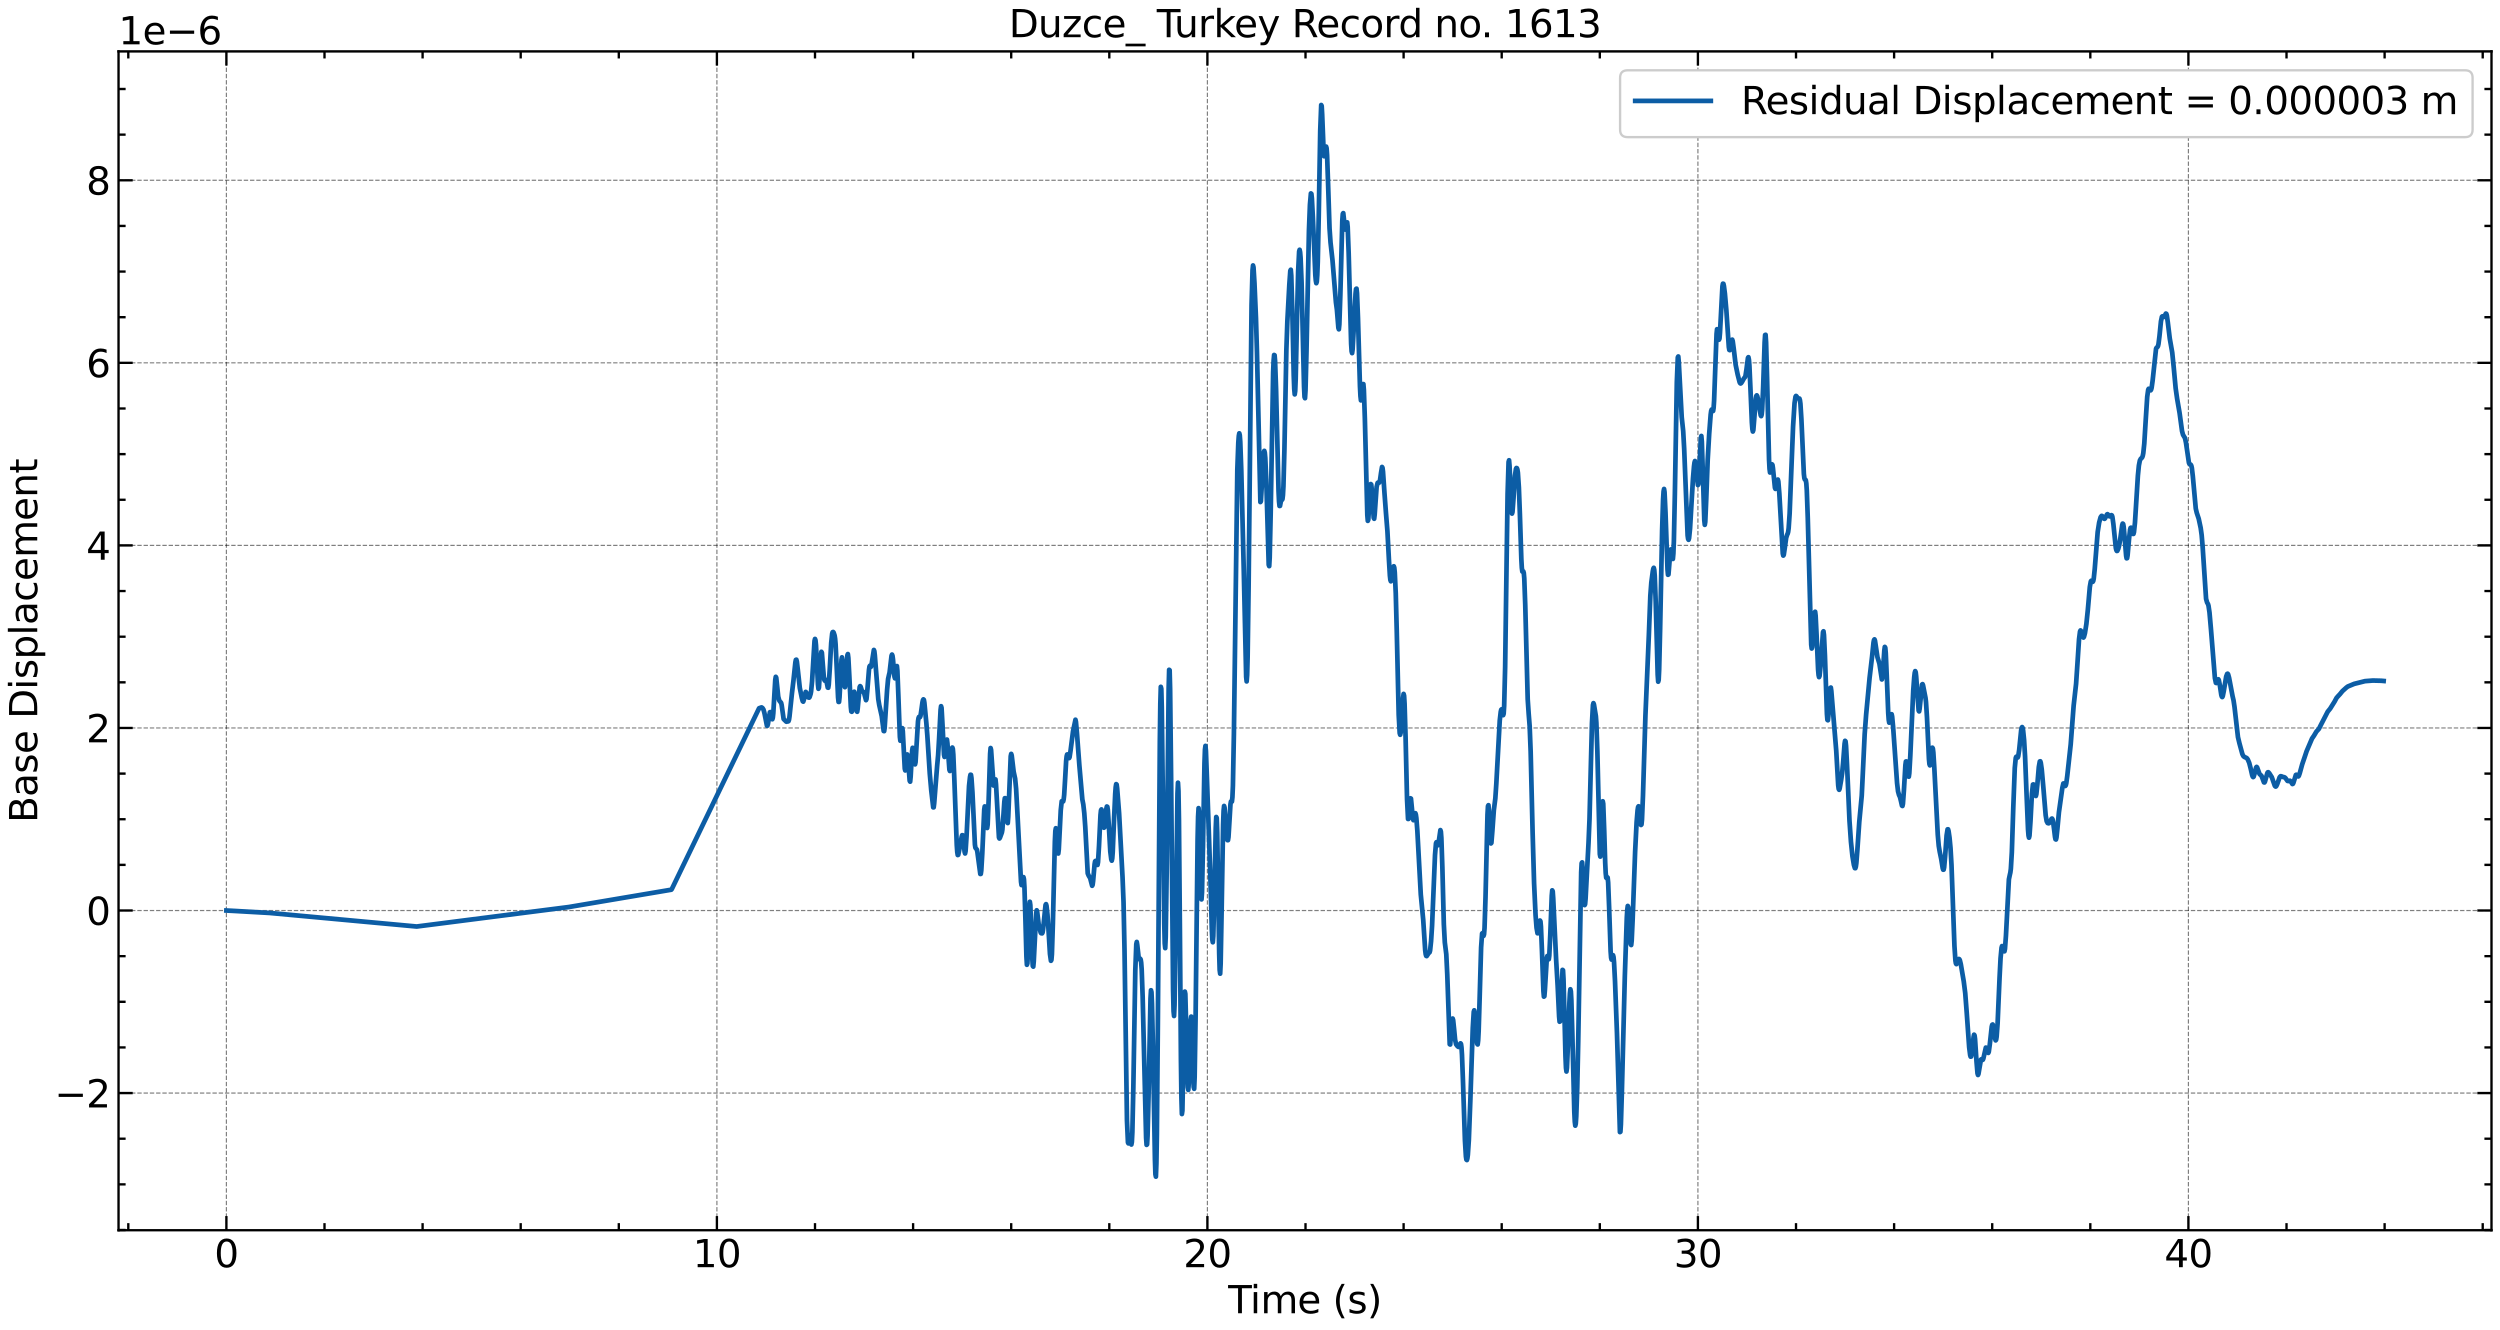 <?xml version="1.0" encoding="utf-8" standalone="no"?>
<!DOCTYPE svg PUBLIC "-//W3C//DTD SVG 1.1//EN"
  "http://www.w3.org/Graphics/SVG/1.1/DTD/svg11.dtd">
<svg xmlns:xlink="http://www.w3.org/1999/xlink" width="1058.172pt" height="562.788pt" viewBox="0 0 1058.172 562.788" xmlns="http://www.w3.org/2000/svg" version="1.1">
 <defs>
  <style type="text/css">*{stroke-linejoin: round; stroke-linecap: butt}</style>
 </defs>
 <g id="figure_1">
  <g id="patch_1">
   <path d="M 0 562.788 
L 1058.172 562.788 
L 1058.172 0 
L 0 0 
z
" style="fill: #ffffff"/>
  </g>
  <g id="axes_1">
   <g id="patch_2">
    <path d="M 50.172 520.717 
L 1054.572 520.717 
L 1054.572 21.758 
L 50.172 21.758 
z
" style="fill: #ffffff"/>
   </g>
   <g id="matplotlib.axis_1">
    <g id="xtick_1">
     <g id="line2d_1">
      <path d="M 95.827 520.717 
L 95.827 21.758 
" clip-path="url(#p55322769a2)" style="fill: none; stroke-dasharray: 1.85,0.8; stroke-dashoffset: 0; stroke: #000000; stroke-opacity: 0.5; stroke-width: 0.5"/>
     </g>
     <g id="line2d_2">
      <defs>
       <path id="m468fc52d78" d="M 0 0 
L 0 -6 
" style="stroke: #000000"/>
      </defs>
      <g>
       <use xlink:href="#m468fc52d78" x="95.827" y="520.717" style="stroke: #000000"/>
      </g>
     </g>
     <g id="line2d_3">
      <defs>
       <path id="m4bf44114d8" d="M 0 0 
L 0 6 
" style="stroke: #000000"/>
      </defs>
      <g>
       <use xlink:href="#m4bf44114d8" x="95.827" y="21.758" style="stroke: #000000"/>
      </g>
     </g>
     <g id="text_1">
      <!-- 0 -->
      <g transform="translate(90.737 536.375) scale(0.16 -0.16)">
       <defs>
        <path id="DejaVuSans-30" d="M 2034 4250 
Q 1547 4250 1301 3770 
Q 1056 3291 1056 2328 
Q 1056 1369 1301 889 
Q 1547 409 2034 409 
Q 2525 409 2770 889 
Q 3016 1369 3016 2328 
Q 3016 3291 2770 3770 
Q 2525 4250 2034 4250 
z
M 2034 4750 
Q 2819 4750 3233 4129 
Q 3647 3509 3647 2328 
Q 3647 1150 3233 529 
Q 2819 -91 2034 -91 
Q 1250 -91 836 529 
Q 422 1150 422 2328 
Q 422 3509 836 4129 
Q 1250 4750 2034 4750 
z
" transform="scale(0.016)"/>
       </defs>
       <use xlink:href="#DejaVuSans-30"/>
      </g>
     </g>
    </g>
    <g id="xtick_2">
     <g id="line2d_4">
      <path d="M 303.442 520.717 
L 303.442 21.758 
" clip-path="url(#p55322769a2)" style="fill: none; stroke-dasharray: 1.85,0.8; stroke-dashoffset: 0; stroke: #000000; stroke-opacity: 0.5; stroke-width: 0.5"/>
     </g>
     <g id="line2d_5">
      <g>
       <use xlink:href="#m468fc52d78" x="303.442" y="520.717" style="stroke: #000000"/>
      </g>
     </g>
     <g id="line2d_6">
      <g>
       <use xlink:href="#m4bf44114d8" x="303.442" y="21.758" style="stroke: #000000"/>
      </g>
     </g>
     <g id="text_2">
      <!-- 10 -->
      <g transform="translate(293.262 536.375) scale(0.16 -0.16)">
       <defs>
        <path id="DejaVuSans-31" d="M 794 531 
L 1825 531 
L 1825 4091 
L 703 3866 
L 703 4441 
L 1819 4666 
L 2450 4666 
L 2450 531 
L 3481 531 
L 3481 0 
L 794 0 
L 794 531 
z
" transform="scale(0.016)"/>
       </defs>
       <use xlink:href="#DejaVuSans-31"/>
       <use xlink:href="#DejaVuSans-30" x="63.623"/>
      </g>
     </g>
    </g>
    <g id="xtick_3">
     <g id="line2d_7">
      <path d="M 511.057 520.717 
L 511.057 21.758 
" clip-path="url(#p55322769a2)" style="fill: none; stroke-dasharray: 1.85,0.8; stroke-dashoffset: 0; stroke: #000000; stroke-opacity: 0.5; stroke-width: 0.5"/>
     </g>
     <g id="line2d_8">
      <g>
       <use xlink:href="#m468fc52d78" x="511.057" y="520.717" style="stroke: #000000"/>
      </g>
     </g>
     <g id="line2d_9">
      <g>
       <use xlink:href="#m4bf44114d8" x="511.057" y="21.758" style="stroke: #000000"/>
      </g>
     </g>
     <g id="text_3">
      <!-- 20 -->
      <g transform="translate(500.877 536.375) scale(0.16 -0.16)">
       <defs>
        <path id="DejaVuSans-32" d="M 1228 531 
L 3431 531 
L 3431 0 
L 469 0 
L 469 531 
Q 828 903 1448 1529 
Q 2069 2156 2228 2338 
Q 2531 2678 2651 2914 
Q 2772 3150 2772 3378 
Q 2772 3750 2511 3984 
Q 2250 4219 1831 4219 
Q 1534 4219 1204 4116 
Q 875 4013 500 3803 
L 500 4441 
Q 881 4594 1212 4672 
Q 1544 4750 1819 4750 
Q 2544 4750 2975 4387 
Q 3406 4025 3406 3419 
Q 3406 3131 3298 2873 
Q 3191 2616 2906 2266 
Q 2828 2175 2409 1742 
Q 1991 1309 1228 531 
z
" transform="scale(0.016)"/>
       </defs>
       <use xlink:href="#DejaVuSans-32"/>
       <use xlink:href="#DejaVuSans-30" x="63.623"/>
      </g>
     </g>
    </g>
    <g id="xtick_4">
     <g id="line2d_10">
      <path d="M 718.672 520.717 
L 718.672 21.758 
" clip-path="url(#p55322769a2)" style="fill: none; stroke-dasharray: 1.85,0.8; stroke-dashoffset: 0; stroke: #000000; stroke-opacity: 0.5; stroke-width: 0.5"/>
     </g>
     <g id="line2d_11">
      <g>
       <use xlink:href="#m468fc52d78" x="718.672" y="520.717" style="stroke: #000000"/>
      </g>
     </g>
     <g id="line2d_12">
      <g>
       <use xlink:href="#m4bf44114d8" x="718.672" y="21.758" style="stroke: #000000"/>
      </g>
     </g>
     <g id="text_4">
      <!-- 30 -->
      <g transform="translate(708.492 536.375) scale(0.16 -0.16)">
       <defs>
        <path id="DejaVuSans-33" d="M 2597 2516 
Q 3050 2419 3304 2112 
Q 3559 1806 3559 1356 
Q 3559 666 3084 287 
Q 2609 -91 1734 -91 
Q 1441 -91 1130 -33 
Q 819 25 488 141 
L 488 750 
Q 750 597 1062 519 
Q 1375 441 1716 441 
Q 2309 441 2620 675 
Q 2931 909 2931 1356 
Q 2931 1769 2642 2001 
Q 2353 2234 1838 2234 
L 1294 2234 
L 1294 2753 
L 1863 2753 
Q 2328 2753 2575 2939 
Q 2822 3125 2822 3475 
Q 2822 3834 2567 4026 
Q 2313 4219 1838 4219 
Q 1578 4219 1281 4162 
Q 984 4106 628 3988 
L 628 4550 
Q 988 4650 1302 4700 
Q 1616 4750 1894 4750 
Q 2613 4750 3031 4423 
Q 3450 4097 3450 3541 
Q 3450 3153 3228 2886 
Q 3006 2619 2597 2516 
z
" transform="scale(0.016)"/>
       </defs>
       <use xlink:href="#DejaVuSans-33"/>
       <use xlink:href="#DejaVuSans-30" x="63.623"/>
      </g>
     </g>
    </g>
    <g id="xtick_5">
     <g id="line2d_13">
      <path d="M 926.287 520.717 
L 926.287 21.758 
" clip-path="url(#p55322769a2)" style="fill: none; stroke-dasharray: 1.85,0.8; stroke-dashoffset: 0; stroke: #000000; stroke-opacity: 0.5; stroke-width: 0.5"/>
     </g>
     <g id="line2d_14">
      <g>
       <use xlink:href="#m468fc52d78" x="926.287" y="520.717" style="stroke: #000000"/>
      </g>
     </g>
     <g id="line2d_15">
      <g>
       <use xlink:href="#m4bf44114d8" x="926.287" y="21.758" style="stroke: #000000"/>
      </g>
     </g>
     <g id="text_5">
      <!-- 40 -->
      <g transform="translate(916.107 536.375) scale(0.16 -0.16)">
       <defs>
        <path id="DejaVuSans-34" d="M 2419 4116 
L 825 1625 
L 2419 1625 
L 2419 4116 
z
M 2253 4666 
L 3047 4666 
L 3047 1625 
L 3713 1625 
L 3713 1100 
L 3047 1100 
L 3047 0 
L 2419 0 
L 2419 1100 
L 313 1100 
L 313 1709 
L 2253 4666 
z
" transform="scale(0.016)"/>
       </defs>
       <use xlink:href="#DejaVuSans-34"/>
       <use xlink:href="#DejaVuSans-30" x="63.623"/>
      </g>
     </g>
    </g>
    <g id="xtick_6">
     <g id="line2d_16">
      <defs>
       <path id="mc7d6b944f7" d="M 0 0 
L 0 -3 
" style="stroke: #000000"/>
      </defs>
      <g>
       <use xlink:href="#mc7d6b944f7" x="54.304" y="520.717" style="stroke: #000000"/>
      </g>
     </g>
     <g id="line2d_17">
      <defs>
       <path id="m6c64459ffe" d="M 0 0 
L 0 3 
" style="stroke: #000000"/>
      </defs>
      <g>
       <use xlink:href="#m6c64459ffe" x="54.304" y="21.758" style="stroke: #000000"/>
      </g>
     </g>
    </g>
    <g id="xtick_7">
     <g id="line2d_18">
      <g>
       <use xlink:href="#mc7d6b944f7" x="137.35" y="520.717" style="stroke: #000000"/>
      </g>
     </g>
     <g id="line2d_19">
      <g>
       <use xlink:href="#m6c64459ffe" x="137.35" y="21.758" style="stroke: #000000"/>
      </g>
     </g>
    </g>
    <g id="xtick_8">
     <g id="line2d_20">
      <g>
       <use xlink:href="#mc7d6b944f7" x="178.873" y="520.717" style="stroke: #000000"/>
      </g>
     </g>
     <g id="line2d_21">
      <g>
       <use xlink:href="#m6c64459ffe" x="178.873" y="21.758" style="stroke: #000000"/>
      </g>
     </g>
    </g>
    <g id="xtick_9">
     <g id="line2d_22">
      <g>
       <use xlink:href="#mc7d6b944f7" x="220.396" y="520.717" style="stroke: #000000"/>
      </g>
     </g>
     <g id="line2d_23">
      <g>
       <use xlink:href="#m6c64459ffe" x="220.396" y="21.758" style="stroke: #000000"/>
      </g>
     </g>
    </g>
    <g id="xtick_10">
     <g id="line2d_24">
      <g>
       <use xlink:href="#mc7d6b944f7" x="261.919" y="520.717" style="stroke: #000000"/>
      </g>
     </g>
     <g id="line2d_25">
      <g>
       <use xlink:href="#m6c64459ffe" x="261.919" y="21.758" style="stroke: #000000"/>
      </g>
     </g>
    </g>
    <g id="xtick_11">
     <g id="line2d_26">
      <g>
       <use xlink:href="#mc7d6b944f7" x="344.965" y="520.717" style="stroke: #000000"/>
      </g>
     </g>
     <g id="line2d_27">
      <g>
       <use xlink:href="#m6c64459ffe" x="344.965" y="21.758" style="stroke: #000000"/>
      </g>
     </g>
    </g>
    <g id="xtick_12">
     <g id="line2d_28">
      <g>
       <use xlink:href="#mc7d6b944f7" x="386.488" y="520.717" style="stroke: #000000"/>
      </g>
     </g>
     <g id="line2d_29">
      <g>
       <use xlink:href="#m6c64459ffe" x="386.488" y="21.758" style="stroke: #000000"/>
      </g>
     </g>
    </g>
    <g id="xtick_13">
     <g id="line2d_30">
      <g>
       <use xlink:href="#mc7d6b944f7" x="428.011" y="520.717" style="stroke: #000000"/>
      </g>
     </g>
     <g id="line2d_31">
      <g>
       <use xlink:href="#m6c64459ffe" x="428.011" y="21.758" style="stroke: #000000"/>
      </g>
     </g>
    </g>
    <g id="xtick_14">
     <g id="line2d_32">
      <g>
       <use xlink:href="#mc7d6b944f7" x="469.534" y="520.717" style="stroke: #000000"/>
      </g>
     </g>
     <g id="line2d_33">
      <g>
       <use xlink:href="#m6c64459ffe" x="469.534" y="21.758" style="stroke: #000000"/>
      </g>
     </g>
    </g>
    <g id="xtick_15">
     <g id="line2d_34">
      <g>
       <use xlink:href="#mc7d6b944f7" x="552.58" y="520.717" style="stroke: #000000"/>
      </g>
     </g>
     <g id="line2d_35">
      <g>
       <use xlink:href="#m6c64459ffe" x="552.58" y="21.758" style="stroke: #000000"/>
      </g>
     </g>
    </g>
    <g id="xtick_16">
     <g id="line2d_36">
      <g>
       <use xlink:href="#mc7d6b944f7" x="594.103" y="520.717" style="stroke: #000000"/>
      </g>
     </g>
     <g id="line2d_37">
      <g>
       <use xlink:href="#m6c64459ffe" x="594.103" y="21.758" style="stroke: #000000"/>
      </g>
     </g>
    </g>
    <g id="xtick_17">
     <g id="line2d_38">
      <g>
       <use xlink:href="#mc7d6b944f7" x="635.626" y="520.717" style="stroke: #000000"/>
      </g>
     </g>
     <g id="line2d_39">
      <g>
       <use xlink:href="#m6c64459ffe" x="635.626" y="21.758" style="stroke: #000000"/>
      </g>
     </g>
    </g>
    <g id="xtick_18">
     <g id="line2d_40">
      <g>
       <use xlink:href="#mc7d6b944f7" x="677.149" y="520.717" style="stroke: #000000"/>
      </g>
     </g>
     <g id="line2d_41">
      <g>
       <use xlink:href="#m6c64459ffe" x="677.149" y="21.758" style="stroke: #000000"/>
      </g>
     </g>
    </g>
    <g id="xtick_19">
     <g id="line2d_42">
      <g>
       <use xlink:href="#mc7d6b944f7" x="760.195" y="520.717" style="stroke: #000000"/>
      </g>
     </g>
     <g id="line2d_43">
      <g>
       <use xlink:href="#m6c64459ffe" x="760.195" y="21.758" style="stroke: #000000"/>
      </g>
     </g>
    </g>
    <g id="xtick_20">
     <g id="line2d_44">
      <g>
       <use xlink:href="#mc7d6b944f7" x="801.718" y="520.717" style="stroke: #000000"/>
      </g>
     </g>
     <g id="line2d_45">
      <g>
       <use xlink:href="#m6c64459ffe" x="801.718" y="21.758" style="stroke: #000000"/>
      </g>
     </g>
    </g>
    <g id="xtick_21">
     <g id="line2d_46">
      <g>
       <use xlink:href="#mc7d6b944f7" x="843.241" y="520.717" style="stroke: #000000"/>
      </g>
     </g>
     <g id="line2d_47">
      <g>
       <use xlink:href="#m6c64459ffe" x="843.241" y="21.758" style="stroke: #000000"/>
      </g>
     </g>
    </g>
    <g id="xtick_22">
     <g id="line2d_48">
      <g>
       <use xlink:href="#mc7d6b944f7" x="884.764" y="520.717" style="stroke: #000000"/>
      </g>
     </g>
     <g id="line2d_49">
      <g>
       <use xlink:href="#m6c64459ffe" x="884.764" y="21.758" style="stroke: #000000"/>
      </g>
     </g>
    </g>
    <g id="xtick_23">
     <g id="line2d_50">
      <g>
       <use xlink:href="#mc7d6b944f7" x="967.81" y="520.717" style="stroke: #000000"/>
      </g>
     </g>
     <g id="line2d_51">
      <g>
       <use xlink:href="#m6c64459ffe" x="967.81" y="21.758" style="stroke: #000000"/>
      </g>
     </g>
    </g>
    <g id="xtick_24">
     <g id="line2d_52">
      <g>
       <use xlink:href="#mc7d6b944f7" x="1009.333" y="520.717" style="stroke: #000000"/>
      </g>
     </g>
     <g id="line2d_53">
      <g>
       <use xlink:href="#m6c64459ffe" x="1009.333" y="21.758" style="stroke: #000000"/>
      </g>
     </g>
    </g>
    <g id="xtick_25">
     <g id="line2d_54">
      <g>
       <use xlink:href="#mc7d6b944f7" x="1050.856" y="520.717" style="stroke: #000000"/>
      </g>
     </g>
     <g id="line2d_55">
      <g>
       <use xlink:href="#m6c64459ffe" x="1050.856" y="21.758" style="stroke: #000000"/>
      </g>
     </g>
    </g>
    <g id="text_6">
     <!-- Time (s) -->
     <g transform="translate(519.846 555.86) scale(0.16 -0.16)">
      <defs>
       <path id="DejaVuSans-54" d="M -19 4666 
L 3928 4666 
L 3928 4134 
L 2272 4134 
L 2272 0 
L 1638 0 
L 1638 4134 
L -19 4134 
L -19 4666 
z
" transform="scale(0.016)"/>
       <path id="DejaVuSans-69" d="M 603 3500 
L 1178 3500 
L 1178 0 
L 603 0 
L 603 3500 
z
M 603 4863 
L 1178 4863 
L 1178 4134 
L 603 4134 
L 603 4863 
z
" transform="scale(0.016)"/>
       <path id="DejaVuSans-6d" d="M 3328 2828 
Q 3544 3216 3844 3400 
Q 4144 3584 4550 3584 
Q 5097 3584 5394 3201 
Q 5691 2819 5691 2113 
L 5691 0 
L 5113 0 
L 5113 2094 
Q 5113 2597 4934 2840 
Q 4756 3084 4391 3084 
Q 3944 3084 3684 2787 
Q 3425 2491 3425 1978 
L 3425 0 
L 2847 0 
L 2847 2094 
Q 2847 2600 2669 2842 
Q 2491 3084 2119 3084 
Q 1678 3084 1418 2786 
Q 1159 2488 1159 1978 
L 1159 0 
L 581 0 
L 581 3500 
L 1159 3500 
L 1159 2956 
Q 1356 3278 1631 3431 
Q 1906 3584 2284 3584 
Q 2666 3584 2933 3390 
Q 3200 3197 3328 2828 
z
" transform="scale(0.016)"/>
       <path id="DejaVuSans-65" d="M 3597 1894 
L 3597 1613 
L 953 1613 
Q 991 1019 1311 708 
Q 1631 397 2203 397 
Q 2534 397 2845 478 
Q 3156 559 3463 722 
L 3463 178 
Q 3153 47 2828 -22 
Q 2503 -91 2169 -91 
Q 1331 -91 842 396 
Q 353 884 353 1716 
Q 353 2575 817 3079 
Q 1281 3584 2069 3584 
Q 2775 3584 3186 3129 
Q 3597 2675 3597 1894 
z
M 3022 2063 
Q 3016 2534 2758 2815 
Q 2500 3097 2075 3097 
Q 1594 3097 1305 2825 
Q 1016 2553 972 2059 
L 3022 2063 
z
" transform="scale(0.016)"/>
       <path id="DejaVuSans-20" transform="scale(0.016)"/>
       <path id="DejaVuSans-28" d="M 1984 4856 
Q 1566 4138 1362 3434 
Q 1159 2731 1159 2009 
Q 1159 1288 1364 580 
Q 1569 -128 1984 -844 
L 1484 -844 
Q 1016 -109 783 600 
Q 550 1309 550 2009 
Q 550 2706 781 3412 
Q 1013 4119 1484 4856 
L 1984 4856 
z
" transform="scale(0.016)"/>
       <path id="DejaVuSans-73" d="M 2834 3397 
L 2834 2853 
Q 2591 2978 2328 3040 
Q 2066 3103 1784 3103 
Q 1356 3103 1142 2972 
Q 928 2841 928 2578 
Q 928 2378 1081 2264 
Q 1234 2150 1697 2047 
L 1894 2003 
Q 2506 1872 2764 1633 
Q 3022 1394 3022 966 
Q 3022 478 2636 193 
Q 2250 -91 1575 -91 
Q 1294 -91 989 -36 
Q 684 19 347 128 
L 347 722 
Q 666 556 975 473 
Q 1284 391 1588 391 
Q 1994 391 2212 530 
Q 2431 669 2431 922 
Q 2431 1156 2273 1281 
Q 2116 1406 1581 1522 
L 1381 1569 
Q 847 1681 609 1914 
Q 372 2147 372 2553 
Q 372 3047 722 3315 
Q 1072 3584 1716 3584 
Q 2034 3584 2315 3537 
Q 2597 3491 2834 3397 
z
" transform="scale(0.016)"/>
       <path id="DejaVuSans-29" d="M 513 4856 
L 1013 4856 
Q 1481 4119 1714 3412 
Q 1947 2706 1947 2009 
Q 1947 1309 1714 600 
Q 1481 -109 1013 -844 
L 513 -844 
Q 928 -128 1133 580 
Q 1338 1288 1338 2009 
Q 1338 2731 1133 3434 
Q 928 4138 513 4856 
z
" transform="scale(0.016)"/>
      </defs>
      <use xlink:href="#DejaVuSans-54"/>
      <use xlink:href="#DejaVuSans-69" x="57.959"/>
      <use xlink:href="#DejaVuSans-6d" x="85.742"/>
      <use xlink:href="#DejaVuSans-65" x="183.154"/>
      <use xlink:href="#DejaVuSans-20" x="244.678"/>
      <use xlink:href="#DejaVuSans-28" x="276.465"/>
      <use xlink:href="#DejaVuSans-73" x="315.479"/>
      <use xlink:href="#DejaVuSans-29" x="367.578"/>
     </g>
    </g>
   </g>
   <g id="matplotlib.axis_2">
    <g id="ytick_1">
     <g id="line2d_56">
      <path d="M 50.172 462.666 
L 1054.572 462.666 
" clip-path="url(#p55322769a2)" style="fill: none; stroke-dasharray: 1.85,0.8; stroke-dashoffset: 0; stroke: #000000; stroke-opacity: 0.5; stroke-width: 0.5"/>
     </g>
     <g id="line2d_57">
      <defs>
       <path id="mf16499957b" d="M 0 0 
L 6 0 
" style="stroke: #000000"/>
      </defs>
      <g>
       <use xlink:href="#mf16499957b" x="50.172" y="462.666" style="stroke: #000000"/>
      </g>
     </g>
     <g id="line2d_58">
      <defs>
       <path id="mdfde9ff193" d="M 0 0 
L -6 0 
" style="stroke: #000000"/>
      </defs>
      <g>
       <use xlink:href="#mdfde9ff193" x="1054.572" y="462.666" style="stroke: #000000"/>
      </g>
     </g>
     <g id="text_7">
      <!-- −2 -->
      <g transform="translate(23.085 468.745) scale(0.16 -0.16)">
       <defs>
        <path id="DejaVuSans-2212" d="M 678 2272 
L 4684 2272 
L 4684 1741 
L 678 1741 
L 678 2272 
z
" transform="scale(0.016)"/>
       </defs>
       <use xlink:href="#DejaVuSans-2212"/>
       <use xlink:href="#DejaVuSans-32" x="83.789"/>
      </g>
     </g>
    </g>
    <g id="ytick_2">
     <g id="line2d_59">
      <path d="M 50.172 385.394 
L 1054.572 385.394 
" clip-path="url(#p55322769a2)" style="fill: none; stroke-dasharray: 1.85,0.8; stroke-dashoffset: 0; stroke: #000000; stroke-opacity: 0.5; stroke-width: 0.5"/>
     </g>
     <g id="line2d_60">
      <g>
       <use xlink:href="#mf16499957b" x="50.172" y="385.394" style="stroke: #000000"/>
      </g>
     </g>
     <g id="line2d_61">
      <g>
       <use xlink:href="#mdfde9ff193" x="1054.572" y="385.394" style="stroke: #000000"/>
      </g>
     </g>
     <g id="text_8">
      <!-- 0 -->
      <g transform="translate(36.492 391.473) scale(0.16 -0.16)">
       <use xlink:href="#DejaVuSans-30"/>
      </g>
     </g>
    </g>
    <g id="ytick_3">
     <g id="line2d_62">
      <path d="M 50.172 308.123 
L 1054.572 308.123 
" clip-path="url(#p55322769a2)" style="fill: none; stroke-dasharray: 1.85,0.8; stroke-dashoffset: 0; stroke: #000000; stroke-opacity: 0.5; stroke-width: 0.5"/>
     </g>
     <g id="line2d_63">
      <g>
       <use xlink:href="#mf16499957b" x="50.172" y="308.123" style="stroke: #000000"/>
      </g>
     </g>
     <g id="line2d_64">
      <g>
       <use xlink:href="#mdfde9ff193" x="1054.572" y="308.123" style="stroke: #000000"/>
      </g>
     </g>
     <g id="text_9">
      <!-- 2 -->
      <g transform="translate(36.492 314.201) scale(0.16 -0.16)">
       <use xlink:href="#DejaVuSans-32"/>
      </g>
     </g>
    </g>
    <g id="ytick_4">
     <g id="line2d_65">
      <path d="M 50.172 230.851 
L 1054.572 230.851 
" clip-path="url(#p55322769a2)" style="fill: none; stroke-dasharray: 1.85,0.8; stroke-dashoffset: 0; stroke: #000000; stroke-opacity: 0.5; stroke-width: 0.5"/>
     </g>
     <g id="line2d_66">
      <g>
       <use xlink:href="#mf16499957b" x="50.172" y="230.851" style="stroke: #000000"/>
      </g>
     </g>
     <g id="line2d_67">
      <g>
       <use xlink:href="#mdfde9ff193" x="1054.572" y="230.851" style="stroke: #000000"/>
      </g>
     </g>
     <g id="text_10">
      <!-- 4 -->
      <g transform="translate(36.492 236.93) scale(0.16 -0.16)">
       <use xlink:href="#DejaVuSans-34"/>
      </g>
     </g>
    </g>
    <g id="ytick_5">
     <g id="line2d_68">
      <path d="M 50.172 153.579 
L 1054.572 153.579 
" clip-path="url(#p55322769a2)" style="fill: none; stroke-dasharray: 1.85,0.8; stroke-dashoffset: 0; stroke: #000000; stroke-opacity: 0.5; stroke-width: 0.5"/>
     </g>
     <g id="line2d_69">
      <g>
       <use xlink:href="#mf16499957b" x="50.172" y="153.579" style="stroke: #000000"/>
      </g>
     </g>
     <g id="line2d_70">
      <g>
       <use xlink:href="#mdfde9ff193" x="1054.572" y="153.579" style="stroke: #000000"/>
      </g>
     </g>
     <g id="text_11">
      <!-- 6 -->
      <g transform="translate(36.492 159.658) scale(0.16 -0.16)">
       <defs>
        <path id="DejaVuSans-36" d="M 2113 2584 
Q 1688 2584 1439 2293 
Q 1191 2003 1191 1497 
Q 1191 994 1439 701 
Q 1688 409 2113 409 
Q 2538 409 2786 701 
Q 3034 994 3034 1497 
Q 3034 2003 2786 2293 
Q 2538 2584 2113 2584 
z
M 3366 4563 
L 3366 3988 
Q 3128 4100 2886 4159 
Q 2644 4219 2406 4219 
Q 1781 4219 1451 3797 
Q 1122 3375 1075 2522 
Q 1259 2794 1537 2939 
Q 1816 3084 2150 3084 
Q 2853 3084 3261 2657 
Q 3669 2231 3669 1497 
Q 3669 778 3244 343 
Q 2819 -91 2113 -91 
Q 1303 -91 875 529 
Q 447 1150 447 2328 
Q 447 3434 972 4092 
Q 1497 4750 2381 4750 
Q 2619 4750 2861 4703 
Q 3103 4656 3366 4563 
z
" transform="scale(0.016)"/>
       </defs>
       <use xlink:href="#DejaVuSans-36"/>
      </g>
     </g>
    </g>
    <g id="ytick_6">
     <g id="line2d_71">
      <path d="M 50.172 76.308 
L 1054.572 76.308 
" clip-path="url(#p55322769a2)" style="fill: none; stroke-dasharray: 1.85,0.8; stroke-dashoffset: 0; stroke: #000000; stroke-opacity: 0.5; stroke-width: 0.5"/>
     </g>
     <g id="line2d_72">
      <g>
       <use xlink:href="#mf16499957b" x="50.172" y="76.308" style="stroke: #000000"/>
      </g>
     </g>
     <g id="line2d_73">
      <g>
       <use xlink:href="#mdfde9ff193" x="1054.572" y="76.308" style="stroke: #000000"/>
      </g>
     </g>
     <g id="text_12">
      <!-- 8 -->
      <g transform="translate(36.492 82.386) scale(0.16 -0.16)">
       <defs>
        <path id="DejaVuSans-38" d="M 2034 2216 
Q 1584 2216 1326 1975 
Q 1069 1734 1069 1313 
Q 1069 891 1326 650 
Q 1584 409 2034 409 
Q 2484 409 2743 651 
Q 3003 894 3003 1313 
Q 3003 1734 2745 1975 
Q 2488 2216 2034 2216 
z
M 1403 2484 
Q 997 2584 770 2862 
Q 544 3141 544 3541 
Q 544 4100 942 4425 
Q 1341 4750 2034 4750 
Q 2731 4750 3128 4425 
Q 3525 4100 3525 3541 
Q 3525 3141 3298 2862 
Q 3072 2584 2669 2484 
Q 3125 2378 3379 2068 
Q 3634 1759 3634 1313 
Q 3634 634 3220 271 
Q 2806 -91 2034 -91 
Q 1263 -91 848 271 
Q 434 634 434 1313 
Q 434 1759 690 2068 
Q 947 2378 1403 2484 
z
M 1172 3481 
Q 1172 3119 1398 2916 
Q 1625 2713 2034 2713 
Q 2441 2713 2670 2916 
Q 2900 3119 2900 3481 
Q 2900 3844 2670 4047 
Q 2441 4250 2034 4250 
Q 1625 4250 1398 4047 
Q 1172 3844 1172 3481 
z
" transform="scale(0.016)"/>
       </defs>
       <use xlink:href="#DejaVuSans-38"/>
      </g>
     </g>
    </g>
    <g id="ytick_7">
     <g id="line2d_74">
      <defs>
       <path id="mc7fc1672d8" d="M 0 0 
L 3 0 
" style="stroke: #000000"/>
      </defs>
      <g>
       <use xlink:href="#mc7fc1672d8" x="50.172" y="520.62" style="stroke: #000000"/>
      </g>
     </g>
     <g id="line2d_75">
      <defs>
       <path id="meaa93b25f2" d="M 0 0 
L -3 0 
" style="stroke: #000000"/>
      </defs>
      <g>
       <use xlink:href="#meaa93b25f2" x="1054.572" y="520.62" style="stroke: #000000"/>
      </g>
     </g>
    </g>
    <g id="ytick_8">
     <g id="line2d_76">
      <g>
       <use xlink:href="#mc7fc1672d8" x="50.172" y="501.302" style="stroke: #000000"/>
      </g>
     </g>
     <g id="line2d_77">
      <g>
       <use xlink:href="#meaa93b25f2" x="1054.572" y="501.302" style="stroke: #000000"/>
      </g>
     </g>
    </g>
    <g id="ytick_9">
     <g id="line2d_78">
      <g>
       <use xlink:href="#mc7fc1672d8" x="50.172" y="481.984" style="stroke: #000000"/>
      </g>
     </g>
     <g id="line2d_79">
      <g>
       <use xlink:href="#meaa93b25f2" x="1054.572" y="481.984" style="stroke: #000000"/>
      </g>
     </g>
    </g>
    <g id="ytick_10">
     <g id="line2d_80">
      <g>
       <use xlink:href="#mc7fc1672d8" x="50.172" y="443.348" style="stroke: #000000"/>
      </g>
     </g>
     <g id="line2d_81">
      <g>
       <use xlink:href="#meaa93b25f2" x="1054.572" y="443.348" style="stroke: #000000"/>
      </g>
     </g>
    </g>
    <g id="ytick_11">
     <g id="line2d_82">
      <g>
       <use xlink:href="#mc7fc1672d8" x="50.172" y="424.03" style="stroke: #000000"/>
      </g>
     </g>
     <g id="line2d_83">
      <g>
       <use xlink:href="#meaa93b25f2" x="1054.572" y="424.03" style="stroke: #000000"/>
      </g>
     </g>
    </g>
    <g id="ytick_12">
     <g id="line2d_84">
      <g>
       <use xlink:href="#mc7fc1672d8" x="50.172" y="404.712" style="stroke: #000000"/>
      </g>
     </g>
     <g id="line2d_85">
      <g>
       <use xlink:href="#meaa93b25f2" x="1054.572" y="404.712" style="stroke: #000000"/>
      </g>
     </g>
    </g>
    <g id="ytick_13">
     <g id="line2d_86">
      <g>
       <use xlink:href="#mc7fc1672d8" x="50.172" y="366.076" style="stroke: #000000"/>
      </g>
     </g>
     <g id="line2d_87">
      <g>
       <use xlink:href="#meaa93b25f2" x="1054.572" y="366.076" style="stroke: #000000"/>
      </g>
     </g>
    </g>
    <g id="ytick_14">
     <g id="line2d_88">
      <g>
       <use xlink:href="#mc7fc1672d8" x="50.172" y="346.758" style="stroke: #000000"/>
      </g>
     </g>
     <g id="line2d_89">
      <g>
       <use xlink:href="#meaa93b25f2" x="1054.572" y="346.758" style="stroke: #000000"/>
      </g>
     </g>
    </g>
    <g id="ytick_15">
     <g id="line2d_90">
      <g>
       <use xlink:href="#mc7fc1672d8" x="50.172" y="327.441" style="stroke: #000000"/>
      </g>
     </g>
     <g id="line2d_91">
      <g>
       <use xlink:href="#meaa93b25f2" x="1054.572" y="327.441" style="stroke: #000000"/>
      </g>
     </g>
    </g>
    <g id="ytick_16">
     <g id="line2d_92">
      <g>
       <use xlink:href="#mc7fc1672d8" x="50.172" y="288.805" style="stroke: #000000"/>
      </g>
     </g>
     <g id="line2d_93">
      <g>
       <use xlink:href="#meaa93b25f2" x="1054.572" y="288.805" style="stroke: #000000"/>
      </g>
     </g>
    </g>
    <g id="ytick_17">
     <g id="line2d_94">
      <g>
       <use xlink:href="#mc7fc1672d8" x="50.172" y="269.487" style="stroke: #000000"/>
      </g>
     </g>
     <g id="line2d_95">
      <g>
       <use xlink:href="#meaa93b25f2" x="1054.572" y="269.487" style="stroke: #000000"/>
      </g>
     </g>
    </g>
    <g id="ytick_18">
     <g id="line2d_96">
      <g>
       <use xlink:href="#mc7fc1672d8" x="50.172" y="250.169" style="stroke: #000000"/>
      </g>
     </g>
     <g id="line2d_97">
      <g>
       <use xlink:href="#meaa93b25f2" x="1054.572" y="250.169" style="stroke: #000000"/>
      </g>
     </g>
    </g>
    <g id="ytick_19">
     <g id="line2d_98">
      <g>
       <use xlink:href="#mc7fc1672d8" x="50.172" y="211.533" style="stroke: #000000"/>
      </g>
     </g>
     <g id="line2d_99">
      <g>
       <use xlink:href="#meaa93b25f2" x="1054.572" y="211.533" style="stroke: #000000"/>
      </g>
     </g>
    </g>
    <g id="ytick_20">
     <g id="line2d_100">
      <g>
       <use xlink:href="#mc7fc1672d8" x="50.172" y="192.215" style="stroke: #000000"/>
      </g>
     </g>
     <g id="line2d_101">
      <g>
       <use xlink:href="#meaa93b25f2" x="1054.572" y="192.215" style="stroke: #000000"/>
      </g>
     </g>
    </g>
    <g id="ytick_21">
     <g id="line2d_102">
      <g>
       <use xlink:href="#mc7fc1672d8" x="50.172" y="172.897" style="stroke: #000000"/>
      </g>
     </g>
     <g id="line2d_103">
      <g>
       <use xlink:href="#meaa93b25f2" x="1054.572" y="172.897" style="stroke: #000000"/>
      </g>
     </g>
    </g>
    <g id="ytick_22">
     <g id="line2d_104">
      <g>
       <use xlink:href="#mc7fc1672d8" x="50.172" y="134.261" style="stroke: #000000"/>
      </g>
     </g>
     <g id="line2d_105">
      <g>
       <use xlink:href="#meaa93b25f2" x="1054.572" y="134.261" style="stroke: #000000"/>
      </g>
     </g>
    </g>
    <g id="ytick_23">
     <g id="line2d_106">
      <g>
       <use xlink:href="#mc7fc1672d8" x="50.172" y="114.943" style="stroke: #000000"/>
      </g>
     </g>
     <g id="line2d_107">
      <g>
       <use xlink:href="#meaa93b25f2" x="1054.572" y="114.943" style="stroke: #000000"/>
      </g>
     </g>
    </g>
    <g id="ytick_24">
     <g id="line2d_108">
      <g>
       <use xlink:href="#mc7fc1672d8" x="50.172" y="95.625" style="stroke: #000000"/>
      </g>
     </g>
     <g id="line2d_109">
      <g>
       <use xlink:href="#meaa93b25f2" x="1054.572" y="95.625" style="stroke: #000000"/>
      </g>
     </g>
    </g>
    <g id="ytick_25">
     <g id="line2d_110">
      <g>
       <use xlink:href="#mc7fc1672d8" x="50.172" y="56.99" style="stroke: #000000"/>
      </g>
     </g>
     <g id="line2d_111">
      <g>
       <use xlink:href="#meaa93b25f2" x="1054.572" y="56.99" style="stroke: #000000"/>
      </g>
     </g>
    </g>
    <g id="ytick_26">
     <g id="line2d_112">
      <g>
       <use xlink:href="#mc7fc1672d8" x="50.172" y="37.672" style="stroke: #000000"/>
      </g>
     </g>
     <g id="line2d_113">
      <g>
       <use xlink:href="#meaa93b25f2" x="1054.572" y="37.672" style="stroke: #000000"/>
      </g>
     </g>
    </g>
    <g id="text_13">
     <!-- Base Displacement -->
     <g transform="translate(15.758 348.257) rotate(-90) scale(0.16 -0.16)">
      <defs>
       <path id="DejaVuSans-42" d="M 1259 2228 
L 1259 519 
L 2272 519 
Q 2781 519 3026 730 
Q 3272 941 3272 1375 
Q 3272 1813 3026 2020 
Q 2781 2228 2272 2228 
L 1259 2228 
z
M 1259 4147 
L 1259 2741 
L 2194 2741 
Q 2656 2741 2882 2914 
Q 3109 3088 3109 3444 
Q 3109 3797 2882 3972 
Q 2656 4147 2194 4147 
L 1259 4147 
z
M 628 4666 
L 2241 4666 
Q 2963 4666 3353 4366 
Q 3744 4066 3744 3513 
Q 3744 3084 3544 2831 
Q 3344 2578 2956 2516 
Q 3422 2416 3680 2098 
Q 3938 1781 3938 1306 
Q 3938 681 3513 340 
Q 3088 0 2303 0 
L 628 0 
L 628 4666 
z
" transform="scale(0.016)"/>
       <path id="DejaVuSans-61" d="M 2194 1759 
Q 1497 1759 1228 1600 
Q 959 1441 959 1056 
Q 959 750 1161 570 
Q 1363 391 1709 391 
Q 2188 391 2477 730 
Q 2766 1069 2766 1631 
L 2766 1759 
L 2194 1759 
z
M 3341 1997 
L 3341 0 
L 2766 0 
L 2766 531 
Q 2569 213 2275 61 
Q 1981 -91 1556 -91 
Q 1019 -91 701 211 
Q 384 513 384 1019 
Q 384 1609 779 1909 
Q 1175 2209 1959 2209 
L 2766 2209 
L 2766 2266 
Q 2766 2663 2505 2880 
Q 2244 3097 1772 3097 
Q 1472 3097 1187 3025 
Q 903 2953 641 2809 
L 641 3341 
Q 956 3463 1253 3523 
Q 1550 3584 1831 3584 
Q 2591 3584 2966 3190 
Q 3341 2797 3341 1997 
z
" transform="scale(0.016)"/>
       <path id="DejaVuSans-44" d="M 1259 4147 
L 1259 519 
L 2022 519 
Q 2988 519 3436 956 
Q 3884 1394 3884 2338 
Q 3884 3275 3436 3711 
Q 2988 4147 2022 4147 
L 1259 4147 
z
M 628 4666 
L 1925 4666 
Q 3281 4666 3915 4102 
Q 4550 3538 4550 2338 
Q 4550 1131 3912 565 
Q 3275 0 1925 0 
L 628 0 
L 628 4666 
z
" transform="scale(0.016)"/>
       <path id="DejaVuSans-70" d="M 1159 525 
L 1159 -1331 
L 581 -1331 
L 581 3500 
L 1159 3500 
L 1159 2969 
Q 1341 3281 1617 3432 
Q 1894 3584 2278 3584 
Q 2916 3584 3314 3078 
Q 3713 2572 3713 1747 
Q 3713 922 3314 415 
Q 2916 -91 2278 -91 
Q 1894 -91 1617 61 
Q 1341 213 1159 525 
z
M 3116 1747 
Q 3116 2381 2855 2742 
Q 2594 3103 2138 3103 
Q 1681 3103 1420 2742 
Q 1159 2381 1159 1747 
Q 1159 1113 1420 752 
Q 1681 391 2138 391 
Q 2594 391 2855 752 
Q 3116 1113 3116 1747 
z
" transform="scale(0.016)"/>
       <path id="DejaVuSans-6c" d="M 603 4863 
L 1178 4863 
L 1178 0 
L 603 0 
L 603 4863 
z
" transform="scale(0.016)"/>
       <path id="DejaVuSans-63" d="M 3122 3366 
L 3122 2828 
Q 2878 2963 2633 3030 
Q 2388 3097 2138 3097 
Q 1578 3097 1268 2742 
Q 959 2388 959 1747 
Q 959 1106 1268 751 
Q 1578 397 2138 397 
Q 2388 397 2633 464 
Q 2878 531 3122 666 
L 3122 134 
Q 2881 22 2623 -34 
Q 2366 -91 2075 -91 
Q 1284 -91 818 406 
Q 353 903 353 1747 
Q 353 2603 823 3093 
Q 1294 3584 2113 3584 
Q 2378 3584 2631 3529 
Q 2884 3475 3122 3366 
z
" transform="scale(0.016)"/>
       <path id="DejaVuSans-6e" d="M 3513 2113 
L 3513 0 
L 2938 0 
L 2938 2094 
Q 2938 2591 2744 2837 
Q 2550 3084 2163 3084 
Q 1697 3084 1428 2787 
Q 1159 2491 1159 1978 
L 1159 0 
L 581 0 
L 581 3500 
L 1159 3500 
L 1159 2956 
Q 1366 3272 1645 3428 
Q 1925 3584 2291 3584 
Q 2894 3584 3203 3211 
Q 3513 2838 3513 2113 
z
" transform="scale(0.016)"/>
       <path id="DejaVuSans-74" d="M 1172 4494 
L 1172 3500 
L 2356 3500 
L 2356 3053 
L 1172 3053 
L 1172 1153 
Q 1172 725 1289 603 
Q 1406 481 1766 481 
L 2356 481 
L 2356 0 
L 1766 0 
Q 1100 0 847 248 
Q 594 497 594 1153 
L 594 3053 
L 172 3053 
L 172 3500 
L 594 3500 
L 594 4494 
L 1172 4494 
z
" transform="scale(0.016)"/>
      </defs>
      <use xlink:href="#DejaVuSans-42"/>
      <use xlink:href="#DejaVuSans-61" x="68.604"/>
      <use xlink:href="#DejaVuSans-73" x="129.883"/>
      <use xlink:href="#DejaVuSans-65" x="181.982"/>
      <use xlink:href="#DejaVuSans-20" x="243.506"/>
      <use xlink:href="#DejaVuSans-44" x="275.293"/>
      <use xlink:href="#DejaVuSans-69" x="352.295"/>
      <use xlink:href="#DejaVuSans-73" x="380.078"/>
      <use xlink:href="#DejaVuSans-70" x="432.178"/>
      <use xlink:href="#DejaVuSans-6c" x="495.654"/>
      <use xlink:href="#DejaVuSans-61" x="523.438"/>
      <use xlink:href="#DejaVuSans-63" x="584.717"/>
      <use xlink:href="#DejaVuSans-65" x="639.697"/>
      <use xlink:href="#DejaVuSans-6d" x="701.221"/>
      <use xlink:href="#DejaVuSans-65" x="798.633"/>
      <use xlink:href="#DejaVuSans-6e" x="860.156"/>
      <use xlink:href="#DejaVuSans-74" x="923.535"/>
     </g>
    </g>
    <g id="text_14">
     <!-- 1e−6 -->
     <g transform="translate(50.172 18.758) scale(0.16 -0.16)">
      <use xlink:href="#DejaVuSans-31"/>
      <use xlink:href="#DejaVuSans-65" x="63.623"/>
      <use xlink:href="#DejaVuSans-2212" x="125.146"/>
      <use xlink:href="#DejaVuSans-36" x="208.936"/>
     </g>
    </g>
   </g>
   <g id="line2d_114">
    <path d="M 95.827 385.394 
L 99.149 385.566 
L 114.097 386.418 
L 176.382 392.166 
L 240.742 383.921 
L 284.134 376.588 
L 284.341 376.344 
L 321.297 299.778 
L 322.335 299.412 
L 322.75 299.686 
L 323.166 300.357 
L 323.581 301.915 
L 324.619 307.18 
L 324.826 307.17 
L 325.034 306.486 
L 325.865 301.471 
L 326.072 301.396 
L 326.28 302.09 
L 326.695 304.133 
L 326.903 304.445 
L 327.11 303.774 
L 327.318 301.88 
L 327.733 294.599 
L 328.148 287.704 
L 328.356 286.477 
L 328.563 286.839 
L 328.979 290.763 
L 329.394 294.843 
L 329.809 296.438 
L 330.224 297.047 
L 330.432 297.211 
L 330.64 297.529 
L 330.847 298.415 
L 331.678 304.322 
L 332.093 304.771 
L 332.508 305.137 
L 332.716 305.407 
L 332.923 305.492 
L 333.339 305.316 
L 333.546 305.361 
L 333.754 305.246 
L 333.961 304.655 
L 334.169 303.287 
L 335.207 293.42 
L 335.83 288.201 
L 336.66 280.296 
L 336.868 279.292 
L 337.076 279.219 
L 337.283 279.992 
L 337.699 283.558 
L 338.529 291.166 
L 339.359 295.328 
L 339.775 296.831 
L 339.982 296.987 
L 340.19 296.406 
L 341.02 292.858 
L 341.228 293.013 
L 342.058 295.173 
L 342.474 295.304 
L 342.681 295.064 
L 343.097 293.778 
L 343.304 292.716 
L 343.719 288.455 
L 344.757 271.288 
L 344.965 270.439 
L 345.173 270.999 
L 345.38 273.073 
L 345.796 281.243 
L 346.211 289.706 
L 346.418 291.54 
L 346.626 291.08 
L 347.041 284.788 
L 347.456 277.541 
L 347.664 275.877 
L 347.872 276.234 
L 348.287 281.476 
L 348.702 286.589 
L 348.91 287.752 
L 349.117 288.113 
L 349.533 287.774 
L 349.74 287.968 
L 350.155 289.976 
L 350.363 291.028 
L 350.571 291.096 
L 350.778 289.817 
L 351.194 283.498 
L 351.816 272.2 
L 352.232 268.188 
L 352.439 267.558 
L 352.647 267.494 
L 352.854 267.728 
L 353.27 269.008 
L 353.477 270.319 
L 353.685 272.72 
L 354.1 281.434 
L 354.723 295.207 
L 354.931 297.104 
L 355.138 297.1 
L 355.346 295.157 
L 355.761 287.171 
L 356.176 279.237 
L 356.384 278.228 
L 356.592 279.534 
L 357.422 290.363 
L 357.63 290.863 
L 357.837 289.705 
L 358.252 283.524 
L 358.668 277.331 
L 358.875 276.841 
L 359.083 278.465 
L 359.498 286.166 
L 360.121 299.207 
L 360.329 301.148 
L 360.536 301.267 
L 360.744 299.864 
L 361.367 293.546 
L 361.574 292.778 
L 361.782 293.504 
L 362.612 301.058 
L 362.82 301.267 
L 363.028 300.024 
L 363.858 290.835 
L 364.066 290.42 
L 364.273 290.625 
L 364.896 292.632 
L 365.311 292.829 
L 365.519 292.875 
L 365.727 293.259 
L 366.557 296.356 
L 366.765 295.89 
L 367.18 291.406 
L 367.803 283.562 
L 368.01 282.145 
L 368.218 281.776 
L 368.633 282.244 
L 368.841 281.637 
L 369.879 275.103 
L 370.087 275.63 
L 370.294 277.419 
L 371.747 295.926 
L 372.163 298.455 
L 373.201 303.119 
L 374.031 309.417 
L 374.239 309.476 
L 374.446 308.088 
L 374.862 301.584 
L 375.484 291.962 
L 375.9 287.383 
L 376.315 285.515 
L 376.523 284.718 
L 376.938 281.123 
L 377.353 277.572 
L 377.561 277.06 
L 377.768 277.577 
L 377.976 279.087 
L 378.599 286.43 
L 378.806 287.115 
L 379.014 286.194 
L 379.429 282.221 
L 379.637 281.927 
L 379.844 284.006 
L 380.26 294.669 
L 380.882 311.886 
L 381.09 313.535 
L 381.298 312.8 
L 381.713 308.686 
L 381.921 308.213 
L 382.128 309.499 
L 382.543 317.499 
L 382.959 325.361 
L 383.166 326.109 
L 383.374 324.732 
L 383.789 320.297 
L 383.997 319.326 
L 384.204 319.838 
L 384.62 325.039 
L 385.035 330.503 
L 385.242 330.857 
L 385.45 328.753 
L 386.073 317.844 
L 386.28 316.519 
L 386.488 316.992 
L 387.319 323.533 
L 387.526 322.615 
L 387.941 315.605 
L 388.564 305.293 
L 388.772 303.958 
L 388.979 303.448 
L 389.395 303.555 
L 389.602 303.103 
L 390.018 300.369 
L 390.433 297.336 
L 390.64 296.394 
L 390.848 296.013 
L 391.056 296.226 
L 391.263 297.406 
L 392.094 306.062 
L 392.509 311.312 
L 393.547 327.518 
L 394.17 334.608 
L 395 341.734 
L 395.208 341.722 
L 395.416 340.041 
L 396.661 324.172 
L 397.076 319.608 
L 397.492 312.55 
L 398.115 300.465 
L 398.322 298.912 
L 398.53 299.607 
L 398.945 307.023 
L 399.568 319.424 
L 399.775 320.385 
L 399.983 319.956 
L 400.398 315.683 
L 400.606 313.521 
L 400.814 313.031 
L 401.021 314.628 
L 401.852 325.812 
L 402.059 326.346 
L 402.267 325.241 
L 403.097 316.412 
L 403.305 316.98 
L 403.513 319.414 
L 403.928 329.488 
L 404.966 357.675 
L 405.173 360.642 
L 405.381 361.917 
L 405.589 361.822 
L 406.004 359.854 
L 407.042 354.211 
L 407.25 353.509 
L 407.457 353.525 
L 407.665 354.56 
L 408.288 360.588 
L 408.495 361.255 
L 408.703 360.254 
L 409.118 353.875 
L 410.156 332.678 
L 410.571 328.873 
L 410.779 327.91 
L 410.987 327.958 
L 411.194 329.358 
L 411.61 335.461 
L 412.648 357.475 
L 412.855 358.857 
L 413.478 359.595 
L 413.686 360.564 
L 414.931 369.934 
L 415.139 369.906 
L 415.347 368.484 
L 415.762 361.34 
L 416.592 342.659 
L 416.8 341.329 
L 417.007 341.942 
L 417.838 350.462 
L 418.046 349.032 
L 418.461 338.5 
L 419.084 319.032 
L 419.291 316.62 
L 419.499 317.425 
L 420.537 332.502 
L 420.745 332.324 
L 421.16 329.882 
L 421.367 329.9 
L 421.575 331.9 
L 422.821 354.452 
L 423.028 354.918 
L 423.236 354.619 
L 424.066 352.362 
L 424.274 351.178 
L 424.689 345.55 
L 425.104 339.333 
L 425.312 337.847 
L 425.52 337.845 
L 425.727 339.226 
L 426.35 348.006 
L 426.558 348.379 
L 426.765 345.65 
L 427.803 320.117 
L 428.011 319.096 
L 428.219 319.729 
L 429.049 326.644 
L 429.672 329.558 
L 430.087 333.846 
L 430.71 345.528 
L 432.163 373.244 
L 432.371 374.621 
L 432.579 374.634 
L 433.201 371.262 
L 433.409 372.169 
L 433.617 375.585 
L 434.032 389.382 
L 434.447 404.805 
L 434.655 408.366 
L 434.862 407.774 
L 435.07 403.323 
L 435.693 383.798 
L 435.9 381.691 
L 436.108 383.078 
L 436.523 393.902 
L 436.939 405.783 
L 437.146 408.874 
L 437.354 409.146 
L 437.561 406.922 
L 438.599 386.346 
L 438.807 385.3 
L 439.015 386.028 
L 439.638 391.219 
L 440.468 394.666 
L 440.676 395.008 
L 441.091 395.067 
L 441.298 394.663 
L 441.506 393.305 
L 442.544 383.035 
L 442.752 382.696 
L 442.959 383.396 
L 443.375 387.269 
L 443.79 393.436 
L 444.413 403.77 
L 444.828 406.674 
L 445.036 406.315 
L 445.243 403.85 
L 445.658 390.749 
L 446.489 356.142 
L 446.696 351.726 
L 446.904 350.563 
L 447.112 352.188 
L 447.735 360.852 
L 447.942 361.269 
L 448.15 359.556 
L 448.565 351.343 
L 448.98 342.943 
L 449.395 339.14 
L 449.603 339.052 
L 449.811 339.337 
L 450.018 339.209 
L 450.226 338.316 
L 450.434 336.425 
L 450.849 329.47 
L 451.264 322.058 
L 451.472 320.124 
L 451.679 319.342 
L 451.887 319.305 
L 452.51 320.888 
L 452.717 320.518 
L 453.133 317.738 
L 454.171 309.576 
L 455.209 304.633 
L 455.416 305.549 
L 455.832 310.211 
L 456.87 324.084 
L 458.115 338.343 
L 458.531 340.501 
L 458.946 344.198 
L 459.361 350.036 
L 460.399 369.673 
L 460.814 370.663 
L 461.437 371.687 
L 461.852 373.334 
L 462.268 374.927 
L 462.475 374.512 
L 462.683 372.948 
L 463.306 365.781 
L 463.513 364.582 
L 463.721 364.393 
L 464.551 366.102 
L 464.759 364.939 
L 465.174 358.111 
L 465.797 344.973 
L 466.005 343.005 
L 466.212 342.596 
L 466.42 343.516 
L 467.25 350.355 
L 467.458 350.184 
L 467.666 348.699 
L 468.288 342.272 
L 468.496 341.365 
L 468.704 341.49 
L 468.911 342.824 
L 469.326 349.357 
L 469.949 360.389 
L 470.365 363.759 
L 470.572 364.297 
L 470.78 363.353 
L 470.987 360.604 
L 471.61 345.198 
L 472.025 336.081 
L 472.233 333.197 
L 472.441 331.898 
L 472.648 332.097 
L 472.856 333.656 
L 473.686 344.257 
L 475.14 371.414 
L 475.555 381.828 
L 475.97 402.124 
L 477.008 474.267 
L 477.423 483.576 
L 477.631 483.964 
L 478.254 480.484 
L 478.462 481.456 
L 478.877 484.448 
L 479.084 483.359 
L 479.292 479.2 
L 479.707 460.341 
L 480.538 410.705 
L 480.953 399.645 
L 481.161 398.691 
L 481.368 399.959 
L 481.991 405.585 
L 482.199 406.009 
L 482.614 405.781 
L 482.821 406.13 
L 483.029 407.468 
L 483.237 410.308 
L 483.652 421.945 
L 485.105 481.616 
L 485.313 484.59 
L 485.52 484.402 
L 485.728 480.82 
L 486.143 464.166 
L 486.974 422.566 
L 487.181 419.138 
L 487.389 419.963 
L 487.597 424.737 
L 488.012 443.458 
L 488.842 490.776 
L 489.05 497.049 
L 489.258 498.038 
L 489.465 492.595 
L 489.673 479.974 
L 490.088 433.336 
L 490.918 313.863 
L 491.126 297.927 
L 491.334 290.717 
L 491.541 291.533 
L 491.749 299.645 
L 492.164 334.1 
L 492.787 390.732 
L 492.995 399.349 
L 493.202 401.325 
L 493.41 396.623 
L 493.825 368.838 
L 494.656 291.32 
L 494.863 283.5 
L 495.071 283.684 
L 495.278 291.744 
L 495.694 329.256 
L 496.524 419.035 
L 496.732 427.986 
L 496.939 430.037 
L 497.147 425.483 
L 497.562 400.069 
L 498.393 335.835 
L 498.6 331.289 
L 498.808 334.792 
L 499.015 347.143 
L 499.431 395.398 
L 499.846 448.568 
L 500.054 464.504 
L 500.261 471.536 
L 500.469 470.104 
L 500.884 448.712 
L 501.299 424.786 
L 501.507 419.709 
L 501.714 420.673 
L 502.13 436.676 
L 502.545 455.141 
L 502.753 460.161 
L 502.96 461.331 
L 503.168 458.719 
L 503.583 444.705 
L 503.998 431.67 
L 504.206 430.291 
L 504.413 432.993 
L 504.829 446.827 
L 505.244 460.06 
L 505.452 460.861 
L 505.659 455.961 
L 506.074 429.414 
L 506.905 355.296 
L 507.112 345.658 
L 507.32 342.056 
L 507.528 344.185 
L 507.943 360.937 
L 508.358 378.149 
L 508.566 380.691 
L 508.773 377.731 
L 509.189 358.056 
L 509.811 323.116 
L 510.019 317.282 
L 510.227 315.709 
L 510.434 317.865 
L 510.849 329.17 
L 511.68 352.995 
L 512.303 371.145 
L 512.926 393.305 
L 513.133 397.668 
L 513.341 398.832 
L 513.548 396.211 
L 513.964 380.288 
L 514.587 350.465 
L 514.794 345.801 
L 515.002 346.208 
L 515.209 352.281 
L 515.625 377.816 
L 516.04 403.535 
L 516.247 410.578 
L 516.455 412.132 
L 516.663 407.95 
L 517.078 385.659 
L 517.701 349.006 
L 517.908 343.202 
L 518.116 341.142 
L 518.324 341.852 
L 518.739 347.247 
L 519.362 354.611 
L 519.569 355.626 
L 519.777 355.61 
L 519.985 354.273 
L 520.4 347.429 
L 520.815 340.42 
L 521.023 339.247 
L 521.23 339.356 
L 521.438 339.282 
L 521.645 337.4 
L 521.853 332.524 
L 522.268 310.792 
L 523.722 198.657 
L 524.137 187.358 
L 524.344 184.54 
L 524.552 183.41 
L 524.76 184.204 
L 524.967 187.023 
L 525.383 198.575 
L 526.421 240.291 
L 527.459 286.52 
L 527.666 288.423 
L 527.874 285.739 
L 528.082 278.032 
L 528.497 248.297 
L 529.742 129.22 
L 530.158 114.365 
L 530.365 112.352 
L 530.573 113.126 
L 530.988 119.949 
L 531.611 134.527 
L 532.026 148.814 
L 533.48 212.514 
L 533.687 212.204 
L 534.102 205.233 
L 534.725 193.435 
L 534.933 191.455 
L 535.14 190.832 
L 535.348 191.598 
L 535.556 193.836 
L 535.971 203.25 
L 537.009 239.071 
L 537.217 239.636 
L 537.424 236.066 
L 537.839 217.473 
L 538.878 157.566 
L 539.085 152.553 
L 539.293 150.245 
L 539.5 150.366 
L 539.708 152.876 
L 540.123 164.705 
L 541.161 207.755 
L 541.369 212.209 
L 541.577 214.17 
L 541.784 214.136 
L 542.199 211.994 
L 542.407 211.53 
L 542.615 211.595 
L 542.822 211.289 
L 543.03 209.592 
L 543.237 205.822 
L 543.653 190.279 
L 544.483 147.963 
L 544.898 135.962 
L 545.729 120.475 
L 546.144 114.615 
L 546.352 114.167 
L 546.559 116.705 
L 546.975 130.857 
L 547.597 158.967 
L 547.805 164.617 
L 548.013 166.925 
L 548.22 165.53 
L 548.428 160.46 
L 549.051 132.069 
L 549.466 114.785 
L 549.881 106.43 
L 550.089 105.72 
L 550.296 106.728 
L 550.504 109.249 
L 550.919 119.482 
L 551.542 146.582 
L 551.957 163.689 
L 552.165 168.037 
L 552.372 168.552 
L 552.58 165.251 
L 552.995 148.906 
L 554.033 97.546 
L 554.449 86.712 
L 554.864 81.863 
L 555.071 82.046 
L 555.279 83.964 
L 555.694 91.924 
L 556.732 116.349 
L 556.94 118.758 
L 557.148 119.867 
L 557.355 119.244 
L 557.563 116.403 
L 557.77 110.886 
L 558.186 91.261 
L 558.809 55.306 
L 559.224 44.438 
L 559.431 44.833 
L 559.639 48.508 
L 560.262 64.214 
L 560.469 66.138 
L 560.677 66.021 
L 561.3 62.041 
L 561.508 62.73 
L 561.715 65.651 
L 562.13 77.647 
L 562.753 96.649 
L 563.168 102.614 
L 563.999 110.151 
L 565.452 127.993 
L 565.867 131.079 
L 566.49 138.763 
L 566.698 139.389 
L 566.906 137.322 
L 567.321 125.046 
L 568.151 93.392 
L 568.359 90.521 
L 568.566 90.205 
L 568.982 94.038 
L 569.397 97.182 
L 569.605 96.89 
L 570.02 94.325 
L 570.227 94.114 
L 570.435 96.023 
L 570.85 107.176 
L 571.888 145.476 
L 572.096 148.712 
L 572.304 149.469 
L 572.511 147.986 
L 572.926 140.506 
L 573.757 124.288 
L 573.964 122.353 
L 574.172 122.173 
L 574.38 124.093 
L 574.795 134.623 
L 575.625 163.526 
L 575.833 167.647 
L 576.041 169.47 
L 576.248 169.009 
L 576.871 162.564 
L 577.079 162.571 
L 577.286 164.997 
L 577.702 177.225 
L 578.74 218.007 
L 578.947 220.466 
L 579.155 219.979 
L 579.57 213.305 
L 579.985 206.374 
L 580.193 204.881 
L 580.401 205.095 
L 580.608 206.907 
L 581.439 219.19 
L 581.646 219.58 
L 581.854 217.872 
L 582.684 206.079 
L 583.1 204.379 
L 583.307 204.234 
L 583.722 204.307 
L 583.93 203.921 
L 584.138 203.102 
L 584.553 200.11 
L 584.968 197.65 
L 585.176 197.997 
L 585.383 199.601 
L 586.006 208.694 
L 586.629 217.068 
L 587.252 224.847 
L 587.875 236.655 
L 588.29 243.627 
L 588.498 245.464 
L 588.705 246.046 
L 588.913 245.657 
L 589.328 243.255 
L 589.743 240.232 
L 589.951 239.682 
L 590.158 240.282 
L 590.366 242.329 
L 590.781 251.166 
L 591.197 266.975 
L 592.027 302.635 
L 592.442 310.301 
L 592.65 311.003 
L 592.857 310.151 
L 593.273 305.137 
L 593.896 295.181 
L 594.103 293.709 
L 594.311 294.493 
L 594.518 297.875 
L 594.934 311.892 
L 595.556 338.35 
L 595.972 346.64 
L 596.179 346.632 
L 596.595 341.861 
L 597.01 337.887 
L 597.217 338.017 
L 597.633 342.268 
L 598.048 346.568 
L 598.255 347.163 
L 598.463 346.639 
L 598.878 344.497 
L 599.086 344.198 
L 599.293 344.796 
L 599.501 346.256 
L 599.916 351.62 
L 601.37 378.61 
L 602.408 389.414 
L 603.238 402.211 
L 603.446 403.875 
L 603.653 404.595 
L 603.861 404.693 
L 604.276 404.089 
L 604.691 403.44 
L 605.107 403.086 
L 605.314 402.341 
L 605.73 398.371 
L 606.145 391.885 
L 606.768 377.069 
L 607.39 361.94 
L 607.806 356.934 
L 608.013 356.477 
L 608.636 357.77 
L 608.844 357.181 
L 609.674 351.357 
L 609.882 352.013 
L 610.089 354.749 
L 610.505 367.05 
L 611.128 391.186 
L 611.543 398.902 
L 612.166 403.899 
L 612.581 412.495 
L 613.619 441.997 
L 613.827 442.112 
L 614.242 436.813 
L 614.657 431.759 
L 614.865 431.112 
L 615.072 431.759 
L 615.487 435.697 
L 615.903 440.09 
L 616.318 442.033 
L 616.941 442.845 
L 617.356 443.145 
L 617.564 443.012 
L 618.186 441.605 
L 618.394 441.855 
L 618.602 443.327 
L 618.809 446.455 
L 619.225 457.445 
L 620.055 482.634 
L 620.47 489.493 
L 620.678 490.826 
L 620.885 491.019 
L 621.093 490.319 
L 621.301 488.783 
L 621.716 482.528 
L 622.339 466.094 
L 623.377 435.115 
L 623.792 428.288 
L 624 427.632 
L 624.207 428.62 
L 624.623 433.898 
L 625.038 439.958 
L 625.245 441.803 
L 625.453 442.09 
L 625.661 440.402 
L 625.868 436.467 
L 626.283 422.745 
L 626.906 401.045 
L 627.322 395.127 
L 627.529 394.94 
L 627.944 396.131 
L 628.152 395.476 
L 628.36 392.771 
L 628.775 379.732 
L 629.605 344.777 
L 629.813 341.187 
L 630.021 340.806 
L 630.228 343.155 
L 630.851 355.197 
L 631.059 357.012 
L 631.266 356.754 
L 631.681 351.634 
L 632.304 342.874 
L 632.927 337.925 
L 633.342 331.727 
L 634.796 304.978 
L 635.211 301.302 
L 635.419 300.392 
L 635.626 300.202 
L 635.834 300.741 
L 636.249 302.709 
L 636.457 302.063 
L 636.664 298.794 
L 637.079 282.363 
L 637.702 237.413 
L 638.118 209.102 
L 638.533 195.57 
L 638.74 194.807 
L 638.948 197.252 
L 639.778 216.015 
L 639.986 217.395 
L 640.194 216.705 
L 640.609 211.154 
L 641.232 201.367 
L 641.647 198.465 
L 641.855 198.08 
L 642.062 198.17 
L 642.27 198.763 
L 642.477 200.115 
L 642.893 206.308 
L 643.308 217.241 
L 643.931 236.621 
L 644.138 240.318 
L 644.346 241.917 
L 644.554 242.048 
L 644.761 241.836 
L 644.969 242.472 
L 645.176 244.804 
L 645.592 256.197 
L 646.63 295.984 
L 647.045 302.146 
L 647.46 307.403 
L 647.875 318.057 
L 648.706 352.263 
L 649.329 373.843 
L 649.952 387.314 
L 650.367 392.7 
L 650.782 395.024 
L 650.99 395.023 
L 651.197 394.158 
L 651.82 389.631 
L 652.028 389.955 
L 652.235 392.187 
L 652.651 402.14 
L 653.273 419.381 
L 653.481 421.846 
L 653.689 421.679 
L 653.896 419.167 
L 654.727 405.455 
L 654.934 404.652 
L 655.142 405.029 
L 655.35 405.862 
L 655.557 406.017 
L 655.765 404.498 
L 656.18 395.673 
L 656.803 379.19 
L 657.01 376.855 
L 657.218 377.25 
L 657.426 380.134 
L 658.671 406.381 
L 659.294 417.094 
L 659.917 430.251 
L 660.125 432.46 
L 660.332 432.321 
L 660.54 429.523 
L 661.37 410.513 
L 661.578 410.705 
L 661.786 414.407 
L 662.201 430.275 
L 662.616 447.187 
L 662.824 451.999 
L 663.031 453.543 
L 663.239 451.988 
L 663.654 442.319 
L 664.277 424.383 
L 664.485 420.475 
L 664.692 418.729 
L 664.9 419.639 
L 665.107 423.319 
L 665.523 437.549 
L 666.353 470.612 
L 666.561 474.819 
L 666.768 476.459 
L 666.976 475.618 
L 667.184 472.529 
L 667.599 460.388 
L 668.014 440.948 
L 669.26 369.213 
L 669.467 365.318 
L 669.675 365.014 
L 669.883 367.742 
L 670.505 381.222 
L 670.713 383.115 
L 670.921 382.764 
L 671.128 380.442 
L 672.374 356.709 
L 672.789 346.696 
L 673.412 321.943 
L 673.827 306.12 
L 674.243 298.422 
L 674.45 297.619 
L 674.658 298.129 
L 675.488 303.151 
L 675.696 305.965 
L 676.111 317.976 
L 677.149 361.513 
L 677.357 362.574 
L 677.564 359.665 
L 678.395 339.149 
L 678.602 340.213 
L 679.018 351.509 
L 679.433 365.234 
L 679.641 369.512 
L 679.848 371.497 
L 680.056 371.709 
L 680.263 371.241 
L 680.471 371.464 
L 680.679 373.524 
L 681.094 384.139 
L 681.717 402.572 
L 681.924 405.362 
L 682.132 406.168 
L 682.34 405.637 
L 682.547 404.709 
L 682.755 404.318 
L 682.962 405.101 
L 683.17 407.26 
L 683.585 415.337 
L 684.416 437.453 
L 685.661 479.182 
L 685.869 479.059 
L 686.077 475.835 
L 686.492 462.063 
L 687.738 413.237 
L 688.568 388.485 
L 688.776 385.031 
L 688.983 383.462 
L 689.191 383.949 
L 689.398 386.355 
L 690.229 399.696 
L 690.436 400.003 
L 690.644 398.189 
L 691.059 388.994 
L 692.097 360.487 
L 692.72 348.043 
L 693.135 342.971 
L 693.343 341.618 
L 693.551 341.268 
L 693.758 341.996 
L 694.174 345.897 
L 694.589 349.19 
L 694.796 348.98 
L 695.004 346.892 
L 695.419 336.818 
L 696.457 302.896 
L 697.911 268.693 
L 698.533 252.178 
L 698.949 246.595 
L 699.572 241.843 
L 699.779 240.74 
L 699.987 240.332 
L 700.194 241.169 
L 700.402 243.743 
L 700.817 254.917 
L 701.648 285.63 
L 701.855 288.54 
L 702.063 287.841 
L 702.271 283.457 
L 702.686 266.02 
L 703.516 224.552 
L 703.931 211.392 
L 704.139 207.974 
L 704.347 206.961 
L 704.554 208.31 
L 704.97 217.238 
L 705.8 241.108 
L 706.008 243.29 
L 706.215 243.153 
L 706.63 238.074 
L 707.046 233.023 
L 707.253 232.534 
L 707.461 233.469 
L 707.876 236.545 
L 708.084 236.583 
L 708.291 234.291 
L 708.499 228.982 
L 708.914 209.283 
L 709.745 161.754 
L 710.16 151.259 
L 710.368 150.883 
L 710.575 153.149 
L 711.821 176.59 
L 712.444 182.485 
L 712.859 189.955 
L 714.312 226.613 
L 714.52 228.132 
L 714.727 228.482 
L 714.935 227.787 
L 715.35 223.645 
L 715.973 212.868 
L 716.596 202.408 
L 717.011 197.41 
L 717.219 195.804 
L 717.426 195.131 
L 717.634 195.523 
L 717.842 196.94 
L 718.672 205.319 
L 718.88 204.993 
L 719.087 202.698 
L 719.918 185.315 
L 720.125 184.527 
L 720.333 186.874 
L 720.748 199.707 
L 721.371 220.182 
L 721.579 222.145 
L 721.786 220.898 
L 722.202 211.293 
L 722.824 194.461 
L 723.447 183.638 
L 724.07 175.463 
L 724.278 173.941 
L 724.485 173.357 
L 724.693 173.534 
L 724.901 173.969 
L 725.108 173.952 
L 725.316 172.699 
L 725.523 169.619 
L 725.939 158.159 
L 726.562 141.335 
L 726.769 139.341 
L 726.977 139.385 
L 727.6 143.792 
L 727.807 143.307 
L 728.015 140.877 
L 729.053 121.157 
L 729.261 120.07 
L 729.468 120.117 
L 729.676 121.023 
L 730.091 124.221 
L 730.714 131.337 
L 731.752 146.899 
L 731.96 148.117 
L 732.167 148.213 
L 732.375 147.403 
L 732.998 143.883 
L 733.205 143.758 
L 733.413 144.421 
L 733.828 147.511 
L 734.658 154.465 
L 735.489 158.493 
L 736.319 161.768 
L 736.527 162.194 
L 736.735 162.324 
L 736.942 162.219 
L 737.357 161.603 
L 738.188 160.101 
L 738.603 159.639 
L 738.811 159.044 
L 739.226 156.347 
L 739.849 151.47 
L 740.056 151.183 
L 740.264 152.22 
L 740.472 154.806 
L 740.887 163.968 
L 741.51 178.846 
L 741.717 181.589 
L 741.925 182.655 
L 742.133 182.037 
L 742.548 176.938 
L 743.171 168.673 
L 743.378 167.591 
L 743.586 167.339 
L 743.794 167.69 
L 744.209 169.449 
L 745.247 175.766 
L 745.454 176.139 
L 745.662 175.475 
L 745.87 173.311 
L 746.285 163.839 
L 746.908 144.969 
L 747.115 141.792 
L 747.323 141.708 
L 747.531 144.94 
L 747.946 159.834 
L 748.776 194.524 
L 748.984 198.431 
L 749.192 200.01 
L 749.399 199.813 
L 750.022 196.522 
L 750.23 196.764 
L 750.437 198.158 
L 751.268 206.431 
L 751.475 206.934 
L 751.683 206.549 
L 752.513 202.984 
L 752.721 203.804 
L 753.136 208.944 
L 754.59 234.269 
L 754.797 235.165 
L 755.005 234.904 
L 755.42 232.114 
L 756.043 227.588 
L 756.458 226.298 
L 756.666 225.892 
L 756.873 225.123 
L 757.081 223.599 
L 757.496 217.416 
L 758.119 201.485 
L 758.949 180.557 
L 759.572 170.624 
L 759.988 167.878 
L 760.195 167.587 
L 760.403 167.739 
L 760.818 168.422 
L 761.026 168.587 
L 761.648 168.699 
L 761.856 169.367 
L 762.064 170.896 
L 762.479 177.468 
L 763.517 200.583 
L 763.725 202.375 
L 763.932 202.986 
L 764.14 202.994 
L 764.347 203.25 
L 764.555 204.6 
L 764.763 207.633 
L 765.178 219.382 
L 766.631 272.873 
L 766.839 274.496 
L 767.046 273.951 
L 767.462 268.207 
L 767.877 261.266 
L 768.085 259.249 
L 768.292 258.932 
L 768.5 260.592 
L 768.915 268.998 
L 769.538 283.336 
L 769.745 285.741 
L 769.953 286.608 
L 770.161 286.107 
L 770.576 282.065 
L 771.614 267.562 
L 771.822 267.205 
L 772.029 268.741 
L 772.444 277.564 
L 773.275 302.176 
L 773.483 304.706 
L 773.69 304.875 
L 773.898 303.001 
L 774.728 291.181 
L 774.936 291.026 
L 775.143 292.437 
L 777.22 317.784 
L 778.05 332.366 
L 778.258 333.944 
L 778.465 334.299 
L 778.673 333.754 
L 779.296 330.178 
L 779.711 327.319 
L 780.126 322.91 
L 780.749 314.817 
L 780.957 313.567 
L 781.164 313.792 
L 781.372 315.675 
L 781.787 323.672 
L 782.825 347.347 
L 783.448 356.307 
L 784.071 362.332 
L 784.694 366.098 
L 785.109 367.456 
L 785.317 367.49 
L 785.524 366.845 
L 785.732 365.344 
L 786.147 360.06 
L 786.977 347.825 
L 788.016 336.82 
L 788.638 323.875 
L 789.261 310.674 
L 789.884 302.351 
L 791.337 286.907 
L 792.375 278.02 
L 792.998 271.95 
L 793.206 270.887 
L 793.414 270.621 
L 793.621 271.147 
L 794.036 273.933 
L 794.659 278.126 
L 795.49 280.889 
L 796.528 287.591 
L 796.735 286.79 
L 797.151 281.673 
L 797.566 275.381 
L 797.773 273.813 
L 797.981 274.133 
L 798.189 276.514 
L 798.604 286.084 
L 799.227 301.801 
L 799.434 304.678 
L 799.642 305.889 
L 799.85 305.647 
L 800.472 302.329 
L 800.68 302.313 
L 800.888 303.286 
L 801.303 307.753 
L 802.964 331.414 
L 803.379 334.962 
L 803.794 336.497 
L 804.21 337.406 
L 804.625 339.139 
L 805.04 341.01 
L 805.248 341.158 
L 805.455 340.208 
L 805.87 334.487 
L 806.493 323.823 
L 806.701 322.318 
L 806.909 322.278 
L 807.116 323.467 
L 807.739 328.68 
L 807.947 328.748 
L 808.154 327.261 
L 808.569 319.98 
L 809.815 292.258 
L 810.23 286.608 
L 810.438 284.834 
L 810.646 284.06 
L 810.853 284.522 
L 811.061 286.324 
L 812.099 300.82 
L 812.307 301.12 
L 812.514 300.037 
L 813.552 289.74 
L 813.76 289.569 
L 813.967 290.073 
L 815.006 295.393 
L 815.213 297.14 
L 815.628 303.59 
L 816.459 321.261 
L 816.666 323.426 
L 816.874 323.964 
L 817.082 323.057 
L 817.912 316.464 
L 818.12 316.833 
L 818.327 318.51 
L 818.743 325.186 
L 820.196 353.282 
L 820.611 358.041 
L 821.026 360.552 
L 821.649 363.557 
L 822.272 367.427 
L 822.48 368.12 
L 822.687 368.099 
L 822.895 367.157 
L 823.31 362.473 
L 823.933 353.629 
L 824.348 351.028 
L 824.556 351.017 
L 824.763 351.718 
L 825.179 354.562 
L 825.594 358.976 
L 826.009 366.186 
L 826.632 383.338 
L 827.255 400.441 
L 827.67 406.608 
L 827.878 407.851 
L 828.085 408.094 
L 828.293 407.704 
L 828.916 406.052 
L 829.123 405.897 
L 829.331 406.01 
L 829.539 406.421 
L 829.954 408.118 
L 831.199 415.443 
L 831.822 420.398 
L 832.445 428.568 
L 833.483 443.251 
L 833.898 446.558 
L 834.106 447.26 
L 834.314 447.211 
L 834.521 446.384 
L 834.937 442.841 
L 835.352 438.906 
L 835.559 437.945 
L 835.767 438.198 
L 835.975 439.783 
L 836.597 449.363 
L 837.013 454.31 
L 837.22 455.006 
L 837.428 454.556 
L 838.466 448.495 
L 838.674 448.342 
L 839.089 448.648 
L 839.296 448.549 
L 839.504 448.018 
L 840.542 443.405 
L 840.75 443.521 
L 841.58 445.67 
L 841.788 445.234 
L 842.203 442.208 
L 843.034 434.576 
L 843.241 433.76 
L 843.449 433.631 
L 843.656 434.215 
L 844.072 436.968 
L 844.487 439.774 
L 844.694 440.367 
L 844.902 440.097 
L 845.11 438.83 
L 845.525 433.121 
L 846.355 413.723 
L 846.771 405.6 
L 847.186 401.208 
L 847.393 400.448 
L 847.601 400.516 
L 848.224 402.65 
L 848.432 402.654 
L 848.639 401.647 
L 849.054 396.059 
L 850.3 372.197 
L 850.715 370.209 
L 850.923 369.318 
L 851.131 367.731 
L 851.546 360.712 
L 852.169 341.537 
L 852.791 325.047 
L 853.207 320.783 
L 853.414 320.314 
L 853.622 320.41 
L 853.83 320.64 
L 854.037 320.63 
L 854.245 320.13 
L 854.66 317.351 
L 855.49 309.103 
L 855.698 308.073 
L 855.906 307.748 
L 856.113 308.101 
L 856.321 309.125 
L 856.736 313.228 
L 857.151 320.253 
L 857.774 336.045 
L 858.397 351.079 
L 858.605 353.68 
L 858.812 354.569 
L 859.02 353.711 
L 859.435 347.684 
L 860.058 335.877 
L 860.473 332.068 
L 860.681 332.004 
L 860.888 332.908 
L 861.511 336.733 
L 861.719 336.913 
L 861.927 336.142 
L 862.342 332.121 
L 862.965 324.659 
L 863.38 322.29 
L 863.587 322.216 
L 863.795 322.826 
L 864.21 325.69 
L 864.833 332.643 
L 865.871 345.125 
L 866.286 347.58 
L 866.702 348.376 
L 867.117 348.489 
L 867.325 348.405 
L 867.74 347.797 
L 868.363 346.552 
L 868.57 346.469 
L 868.778 346.8 
L 868.985 347.654 
L 869.401 350.792 
L 869.816 354.241 
L 870.023 355.221 
L 870.231 355.339 
L 870.439 354.511 
L 870.854 350.56 
L 871.477 343.81 
L 872.93 333.432 
L 873.345 331.614 
L 873.553 331.599 
L 874.176 332.681 
L 874.383 332.404 
L 874.591 331.555 
L 875.006 328.439 
L 876.46 315.106 
L 877.705 298.714 
L 878.743 289.425 
L 879.366 280.124 
L 879.989 270.557 
L 880.404 267.289 
L 880.612 266.838 
L 880.819 267.027 
L 881.858 269.862 
L 882.065 269.601 
L 882.48 268.052 
L 883.103 264.074 
L 883.726 258.014 
L 884.557 248.44 
L 884.972 246.086 
L 885.179 245.803 
L 885.387 245.925 
L 885.802 246.256 
L 886.01 245.888 
L 886.217 244.889 
L 886.633 240.875 
L 887.878 225.219 
L 888.501 221.199 
L 889.124 218.91 
L 889.539 218.355 
L 889.747 218.387 
L 890.162 218.92 
L 890.577 219.536 
L 890.785 219.606 
L 890.993 219.445 
L 891.408 218.595 
L 891.823 217.744 
L 892.031 217.627 
L 892.238 217.763 
L 892.861 218.545 
L 893.069 218.569 
L 893.692 218.041 
L 893.899 218.159 
L 894.107 218.754 
L 894.522 221.764 
L 895.56 231.942 
L 895.768 232.816 
L 895.975 233.205 
L 896.183 233.173 
L 896.598 232.28 
L 897.013 230.708 
L 897.429 228.21 
L 898.259 222.238 
L 898.467 221.617 
L 898.674 221.801 
L 898.882 222.915 
L 899.297 227.531 
L 899.92 235.243 
L 900.128 236.321 
L 900.335 236.265 
L 900.543 235.112 
L 901.166 228.039 
L 901.581 224.273 
L 901.789 223.46 
L 901.996 223.349 
L 902.204 223.799 
L 902.827 225.997 
L 903.034 225.984 
L 903.242 225.218 
L 903.657 221.312 
L 904.28 211.33 
L 904.903 201.31 
L 905.318 197.054 
L 905.733 194.92 
L 906.149 194.137 
L 906.564 193.797 
L 906.771 193.474 
L 906.979 192.856 
L 907.187 191.787 
L 907.602 187.819 
L 908.225 177.663 
L 908.848 167.969 
L 909.263 164.962 
L 909.47 164.548 
L 909.678 164.609 
L 910.093 165.165 
L 910.301 165.222 
L 910.508 164.907 
L 910.716 164.128 
L 911.131 161.173 
L 912.585 147.594 
L 912.792 147.18 
L 913.207 146.876 
L 913.415 146.456 
L 913.623 145.583 
L 914.038 142.271 
L 914.661 136.018 
L 915.076 134.052 
L 915.284 133.882 
L 915.906 134.162 
L 916.114 133.938 
L 916.737 132.723 
L 916.944 132.832 
L 917.152 133.5 
L 917.567 136.443 
L 918.398 143.301 
L 919.436 149.216 
L 920.059 155.39 
L 920.889 164.366 
L 921.512 168.795 
L 922.55 174.807 
L 923.588 182.474 
L 924.003 184.028 
L 924.834 185.413 
L 925.249 187.362 
L 926.495 195.852 
L 926.702 196.339 
L 927.118 196.575 
L 927.325 196.724 
L 927.533 197.167 
L 927.74 198.069 
L 928.156 201.586 
L 929.401 215.273 
L 929.817 217.058 
L 930.647 219.554 
L 931.478 223.458 
L 931.893 226.465 
L 932.308 231.395 
L 933.761 253.459 
L 934.177 254.986 
L 934.592 255.711 
L 934.799 256.43 
L 935.215 259.284 
L 935.837 266.415 
L 937.498 287.018 
L 937.914 289.03 
L 938.121 289.109 
L 938.536 288.159 
L 938.744 287.664 
L 938.952 287.51 
L 939.159 287.854 
L 939.575 289.963 
L 940.197 294.097 
L 940.405 294.857 
L 940.613 295.056 
L 940.82 294.682 
L 941.235 292.641 
L 942.274 286.355 
L 942.689 285.24 
L 942.896 285.155 
L 943.104 285.423 
L 943.519 286.965 
L 944.973 294.656 
L 945.388 296.448 
L 945.803 299.252 
L 947.256 311.982 
L 947.879 314.598 
L 949.125 319.192 
L 949.54 320.02 
L 949.955 320.378 
L 950.993 320.876 
L 951.409 321.439 
L 952.031 322.919 
L 952.654 325.365 
L 953.277 328.12 
L 953.485 328.691 
L 953.692 328.919 
L 953.9 328.752 
L 954.315 327.355 
L 954.938 324.847 
L 955.146 324.605 
L 955.353 324.764 
L 955.769 325.92 
L 956.391 327.636 
L 956.807 327.994 
L 957.222 328.388 
L 957.637 329.474 
L 958.26 331.149 
L 958.468 331.204 
L 958.675 330.887 
L 959.09 329.396 
L 959.713 327.145 
L 959.921 326.87 
L 960.128 326.865 
L 960.544 327.32 
L 961.582 328.966 
L 962.205 330.753 
L 962.827 332.53 
L 963.035 332.842 
L 963.243 332.938 
L 963.45 332.803 
L 963.865 331.931 
L 964.904 328.967 
L 965.319 328.536 
L 965.734 328.615 
L 966.357 328.876 
L 966.98 328.996 
L 967.395 329.367 
L 968.225 330.535 
L 968.641 330.607 
L 969.263 330.451 
L 969.471 330.605 
L 970.302 331.858 
L 970.509 331.786 
L 970.717 331.4 
L 971.755 328.017 
L 971.962 327.912 
L 972.378 328.338 
L 972.585 328.582 
L 972.793 328.649 
L 973.001 328.453 
L 973.416 327.273 
L 974.454 323.492 
L 975.492 320.436 
L 976.322 317.95 
L 978.606 312.599 
L 979.437 311.386 
L 980.475 309.641 
L 981.513 308.52 
L 982.343 306.857 
L 985.25 301.221 
L 986.288 299.945 
L 988.156 296.953 
L 988.987 295.401 
L 989.61 294.687 
L 990.44 293.803 
L 991.478 292.528 
L 993.139 291.034 
L 993.762 290.576 
L 996.461 289.456 
L 1001.029 288.309 
L 1004.35 288.054 
L 1007.88 288.143 
L 1008.918 288.233 
L 1008.918 288.233 
" clip-path="url(#p55322769a2)" style="fill: none; stroke: #0c5da5; stroke-width: 2; stroke-linecap: square"/>
   </g>
   <g id="patch_3">
    <path d="M 50.172 520.717 
L 50.172 21.758 
" style="fill: none; stroke: #000000; stroke-linejoin: miter; stroke-linecap: square"/>
   </g>
   <g id="patch_4">
    <path d="M 1054.572 520.717 
L 1054.572 21.758 
" style="fill: none; stroke: #000000; stroke-linejoin: miter; stroke-linecap: square"/>
   </g>
   <g id="patch_5">
    <path d="M 50.172 520.717 
L 1054.572 520.717 
" style="fill: none; stroke: #000000; stroke-linejoin: miter; stroke-linecap: square"/>
   </g>
   <g id="patch_6">
    <path d="M 50.172 21.758 
L 1054.572 21.758 
" style="fill: none; stroke: #000000; stroke-linejoin: miter; stroke-linecap: square"/>
   </g>
   <g id="text_15">
    <!-- Duzce_ Turkey Record no. 1613 -->
    <g transform="translate(427.048 15.758) scale(0.16 -0.16)">
     <defs>
      <path id="DejaVuSans-75" d="M 544 1381 
L 544 3500 
L 1119 3500 
L 1119 1403 
Q 1119 906 1312 657 
Q 1506 409 1894 409 
Q 2359 409 2629 706 
Q 2900 1003 2900 1516 
L 2900 3500 
L 3475 3500 
L 3475 0 
L 2900 0 
L 2900 538 
Q 2691 219 2414 64 
Q 2138 -91 1772 -91 
Q 1169 -91 856 284 
Q 544 659 544 1381 
z
M 1991 3584 
L 1991 3584 
z
" transform="scale(0.016)"/>
      <path id="DejaVuSans-7a" d="M 353 3500 
L 3084 3500 
L 3084 2975 
L 922 459 
L 3084 459 
L 3084 0 
L 275 0 
L 275 525 
L 2438 3041 
L 353 3041 
L 353 3500 
z
" transform="scale(0.016)"/>
      <path id="DejaVuSans-5f" d="M 3263 -1063 
L 3263 -1509 
L -63 -1509 
L -63 -1063 
L 3263 -1063 
z
" transform="scale(0.016)"/>
      <path id="DejaVuSans-72" d="M 2631 2963 
Q 2534 3019 2420 3045 
Q 2306 3072 2169 3072 
Q 1681 3072 1420 2755 
Q 1159 2438 1159 1844 
L 1159 0 
L 581 0 
L 581 3500 
L 1159 3500 
L 1159 2956 
Q 1341 3275 1631 3429 
Q 1922 3584 2338 3584 
Q 2397 3584 2469 3576 
Q 2541 3569 2628 3553 
L 2631 2963 
z
" transform="scale(0.016)"/>
      <path id="DejaVuSans-6b" d="M 581 4863 
L 1159 4863 
L 1159 1991 
L 2875 3500 
L 3609 3500 
L 1753 1863 
L 3688 0 
L 2938 0 
L 1159 1709 
L 1159 0 
L 581 0 
L 581 4863 
z
" transform="scale(0.016)"/>
      <path id="DejaVuSans-79" d="M 2059 -325 
Q 1816 -950 1584 -1140 
Q 1353 -1331 966 -1331 
L 506 -1331 
L 506 -850 
L 844 -850 
Q 1081 -850 1212 -737 
Q 1344 -625 1503 -206 
L 1606 56 
L 191 3500 
L 800 3500 
L 1894 763 
L 2988 3500 
L 3597 3500 
L 2059 -325 
z
" transform="scale(0.016)"/>
      <path id="DejaVuSans-52" d="M 2841 2188 
Q 3044 2119 3236 1894 
Q 3428 1669 3622 1275 
L 4263 0 
L 3584 0 
L 2988 1197 
Q 2756 1666 2539 1819 
Q 2322 1972 1947 1972 
L 1259 1972 
L 1259 0 
L 628 0 
L 628 4666 
L 2053 4666 
Q 2853 4666 3247 4331 
Q 3641 3997 3641 3322 
Q 3641 2881 3436 2590 
Q 3231 2300 2841 2188 
z
M 1259 4147 
L 1259 2491 
L 2053 2491 
Q 2509 2491 2742 2702 
Q 2975 2913 2975 3322 
Q 2975 3731 2742 3939 
Q 2509 4147 2053 4147 
L 1259 4147 
z
" transform="scale(0.016)"/>
      <path id="DejaVuSans-6f" d="M 1959 3097 
Q 1497 3097 1228 2736 
Q 959 2375 959 1747 
Q 959 1119 1226 758 
Q 1494 397 1959 397 
Q 2419 397 2687 759 
Q 2956 1122 2956 1747 
Q 2956 2369 2687 2733 
Q 2419 3097 1959 3097 
z
M 1959 3584 
Q 2709 3584 3137 3096 
Q 3566 2609 3566 1747 
Q 3566 888 3137 398 
Q 2709 -91 1959 -91 
Q 1206 -91 779 398 
Q 353 888 353 1747 
Q 353 2609 779 3096 
Q 1206 3584 1959 3584 
z
" transform="scale(0.016)"/>
      <path id="DejaVuSans-64" d="M 2906 2969 
L 2906 4863 
L 3481 4863 
L 3481 0 
L 2906 0 
L 2906 525 
Q 2725 213 2448 61 
Q 2172 -91 1784 -91 
Q 1150 -91 751 415 
Q 353 922 353 1747 
Q 353 2572 751 3078 
Q 1150 3584 1784 3584 
Q 2172 3584 2448 3432 
Q 2725 3281 2906 2969 
z
M 947 1747 
Q 947 1113 1208 752 
Q 1469 391 1925 391 
Q 2381 391 2643 752 
Q 2906 1113 2906 1747 
Q 2906 2381 2643 2742 
Q 2381 3103 1925 3103 
Q 1469 3103 1208 2742 
Q 947 2381 947 1747 
z
" transform="scale(0.016)"/>
      <path id="DejaVuSans-2e" d="M 684 794 
L 1344 794 
L 1344 0 
L 684 0 
L 684 794 
z
" transform="scale(0.016)"/>
     </defs>
     <use xlink:href="#DejaVuSans-44"/>
     <use xlink:href="#DejaVuSans-75" x="77.002"/>
     <use xlink:href="#DejaVuSans-7a" x="140.381"/>
     <use xlink:href="#DejaVuSans-63" x="192.871"/>
     <use xlink:href="#DejaVuSans-65" x="247.852"/>
     <use xlink:href="#DejaVuSans-5f" x="309.375"/>
     <use xlink:href="#DejaVuSans-20" x="359.375"/>
     <use xlink:href="#DejaVuSans-54" x="391.162"/>
     <use xlink:href="#DejaVuSans-75" x="437.121"/>
     <use xlink:href="#DejaVuSans-72" x="500.5"/>
     <use xlink:href="#DejaVuSans-6b" x="541.613"/>
     <use xlink:href="#DejaVuSans-65" x="595.898"/>
     <use xlink:href="#DejaVuSans-79" x="657.422"/>
     <use xlink:href="#DejaVuSans-20" x="716.602"/>
     <use xlink:href="#DejaVuSans-52" x="748.389"/>
     <use xlink:href="#DejaVuSans-65" x="813.371"/>
     <use xlink:href="#DejaVuSans-63" x="874.895"/>
     <use xlink:href="#DejaVuSans-6f" x="929.875"/>
     <use xlink:href="#DejaVuSans-72" x="991.057"/>
     <use xlink:href="#DejaVuSans-64" x="1030.42"/>
     <use xlink:href="#DejaVuSans-20" x="1093.896"/>
     <use xlink:href="#DejaVuSans-6e" x="1125.684"/>
     <use xlink:href="#DejaVuSans-6f" x="1189.062"/>
     <use xlink:href="#DejaVuSans-2e" x="1248.494"/>
     <use xlink:href="#DejaVuSans-20" x="1280.281"/>
     <use xlink:href="#DejaVuSans-31" x="1312.068"/>
     <use xlink:href="#DejaVuSans-36" x="1375.691"/>
     <use xlink:href="#DejaVuSans-31" x="1439.314"/>
     <use xlink:href="#DejaVuSans-33" x="1502.938"/>
    </g>
   </g>
   <g id="legend_1">
    <g id="patch_7">
     <path d="M 688.933 58.042 
L 1043.372 58.042 
Q 1046.572 58.042 1046.572 54.843 
L 1046.572 32.958 
Q 1046.572 29.758 1043.372 29.758 
L 688.933 29.758 
Q 685.732 29.758 685.732 32.958 
L 685.732 54.843 
Q 685.732 58.042 688.933 58.042 
z
" style="fill: #ffffff; stroke: #cccccc; stroke-linejoin: miter"/>
    </g>
    <g id="line2d_115">
     <path d="M 692.133 42.715 
L 708.133 42.715 
L 724.133 42.715 
" style="fill: none; stroke: #0c5da5; stroke-width: 2; stroke-linecap: square"/>
    </g>
    <g id="text_16">
     <!-- Residual Displacement = 0.000003 m -->
     <g transform="translate(736.933 48.315) scale(0.16 -0.16)">
      <defs>
       <path id="DejaVuSans-3d" d="M 678 2906 
L 4684 2906 
L 4684 2381 
L 678 2381 
L 678 2906 
z
M 678 1631 
L 4684 1631 
L 4684 1100 
L 678 1100 
L 678 1631 
z
" transform="scale(0.016)"/>
      </defs>
      <use xlink:href="#DejaVuSans-52"/>
      <use xlink:href="#DejaVuSans-65" x="64.982"/>
      <use xlink:href="#DejaVuSans-73" x="126.506"/>
      <use xlink:href="#DejaVuSans-69" x="178.605"/>
      <use xlink:href="#DejaVuSans-64" x="206.389"/>
      <use xlink:href="#DejaVuSans-75" x="269.865"/>
      <use xlink:href="#DejaVuSans-61" x="333.244"/>
      <use xlink:href="#DejaVuSans-6c" x="394.523"/>
      <use xlink:href="#DejaVuSans-20" x="422.307"/>
      <use xlink:href="#DejaVuSans-44" x="454.094"/>
      <use xlink:href="#DejaVuSans-69" x="531.096"/>
      <use xlink:href="#DejaVuSans-73" x="558.879"/>
      <use xlink:href="#DejaVuSans-70" x="610.979"/>
      <use xlink:href="#DejaVuSans-6c" x="674.455"/>
      <use xlink:href="#DejaVuSans-61" x="702.238"/>
      <use xlink:href="#DejaVuSans-63" x="763.518"/>
      <use xlink:href="#DejaVuSans-65" x="818.498"/>
      <use xlink:href="#DejaVuSans-6d" x="880.021"/>
      <use xlink:href="#DejaVuSans-65" x="977.434"/>
      <use xlink:href="#DejaVuSans-6e" x="1038.957"/>
      <use xlink:href="#DejaVuSans-74" x="1102.336"/>
      <use xlink:href="#DejaVuSans-20" x="1141.545"/>
      <use xlink:href="#DejaVuSans-3d" x="1173.332"/>
      <use xlink:href="#DejaVuSans-20" x="1257.121"/>
      <use xlink:href="#DejaVuSans-30" x="1288.908"/>
      <use xlink:href="#DejaVuSans-2e" x="1352.531"/>
      <use xlink:href="#DejaVuSans-30" x="1384.318"/>
      <use xlink:href="#DejaVuSans-30" x="1447.941"/>
      <use xlink:href="#DejaVuSans-30" x="1511.564"/>
      <use xlink:href="#DejaVuSans-30" x="1575.188"/>
      <use xlink:href="#DejaVuSans-30" x="1638.811"/>
      <use xlink:href="#DejaVuSans-33" x="1702.434"/>
      <use xlink:href="#DejaVuSans-20" x="1766.057"/>
      <use xlink:href="#DejaVuSans-6d" x="1797.844"/>
     </g>
    </g>
   </g>
  </g>
 </g>
 <defs>
  <clipPath id="p55322769a2">
   <rect x="50.172" y="21.758" width="1004.4" height="498.96"/>
  </clipPath>
 </defs>
</svg>
